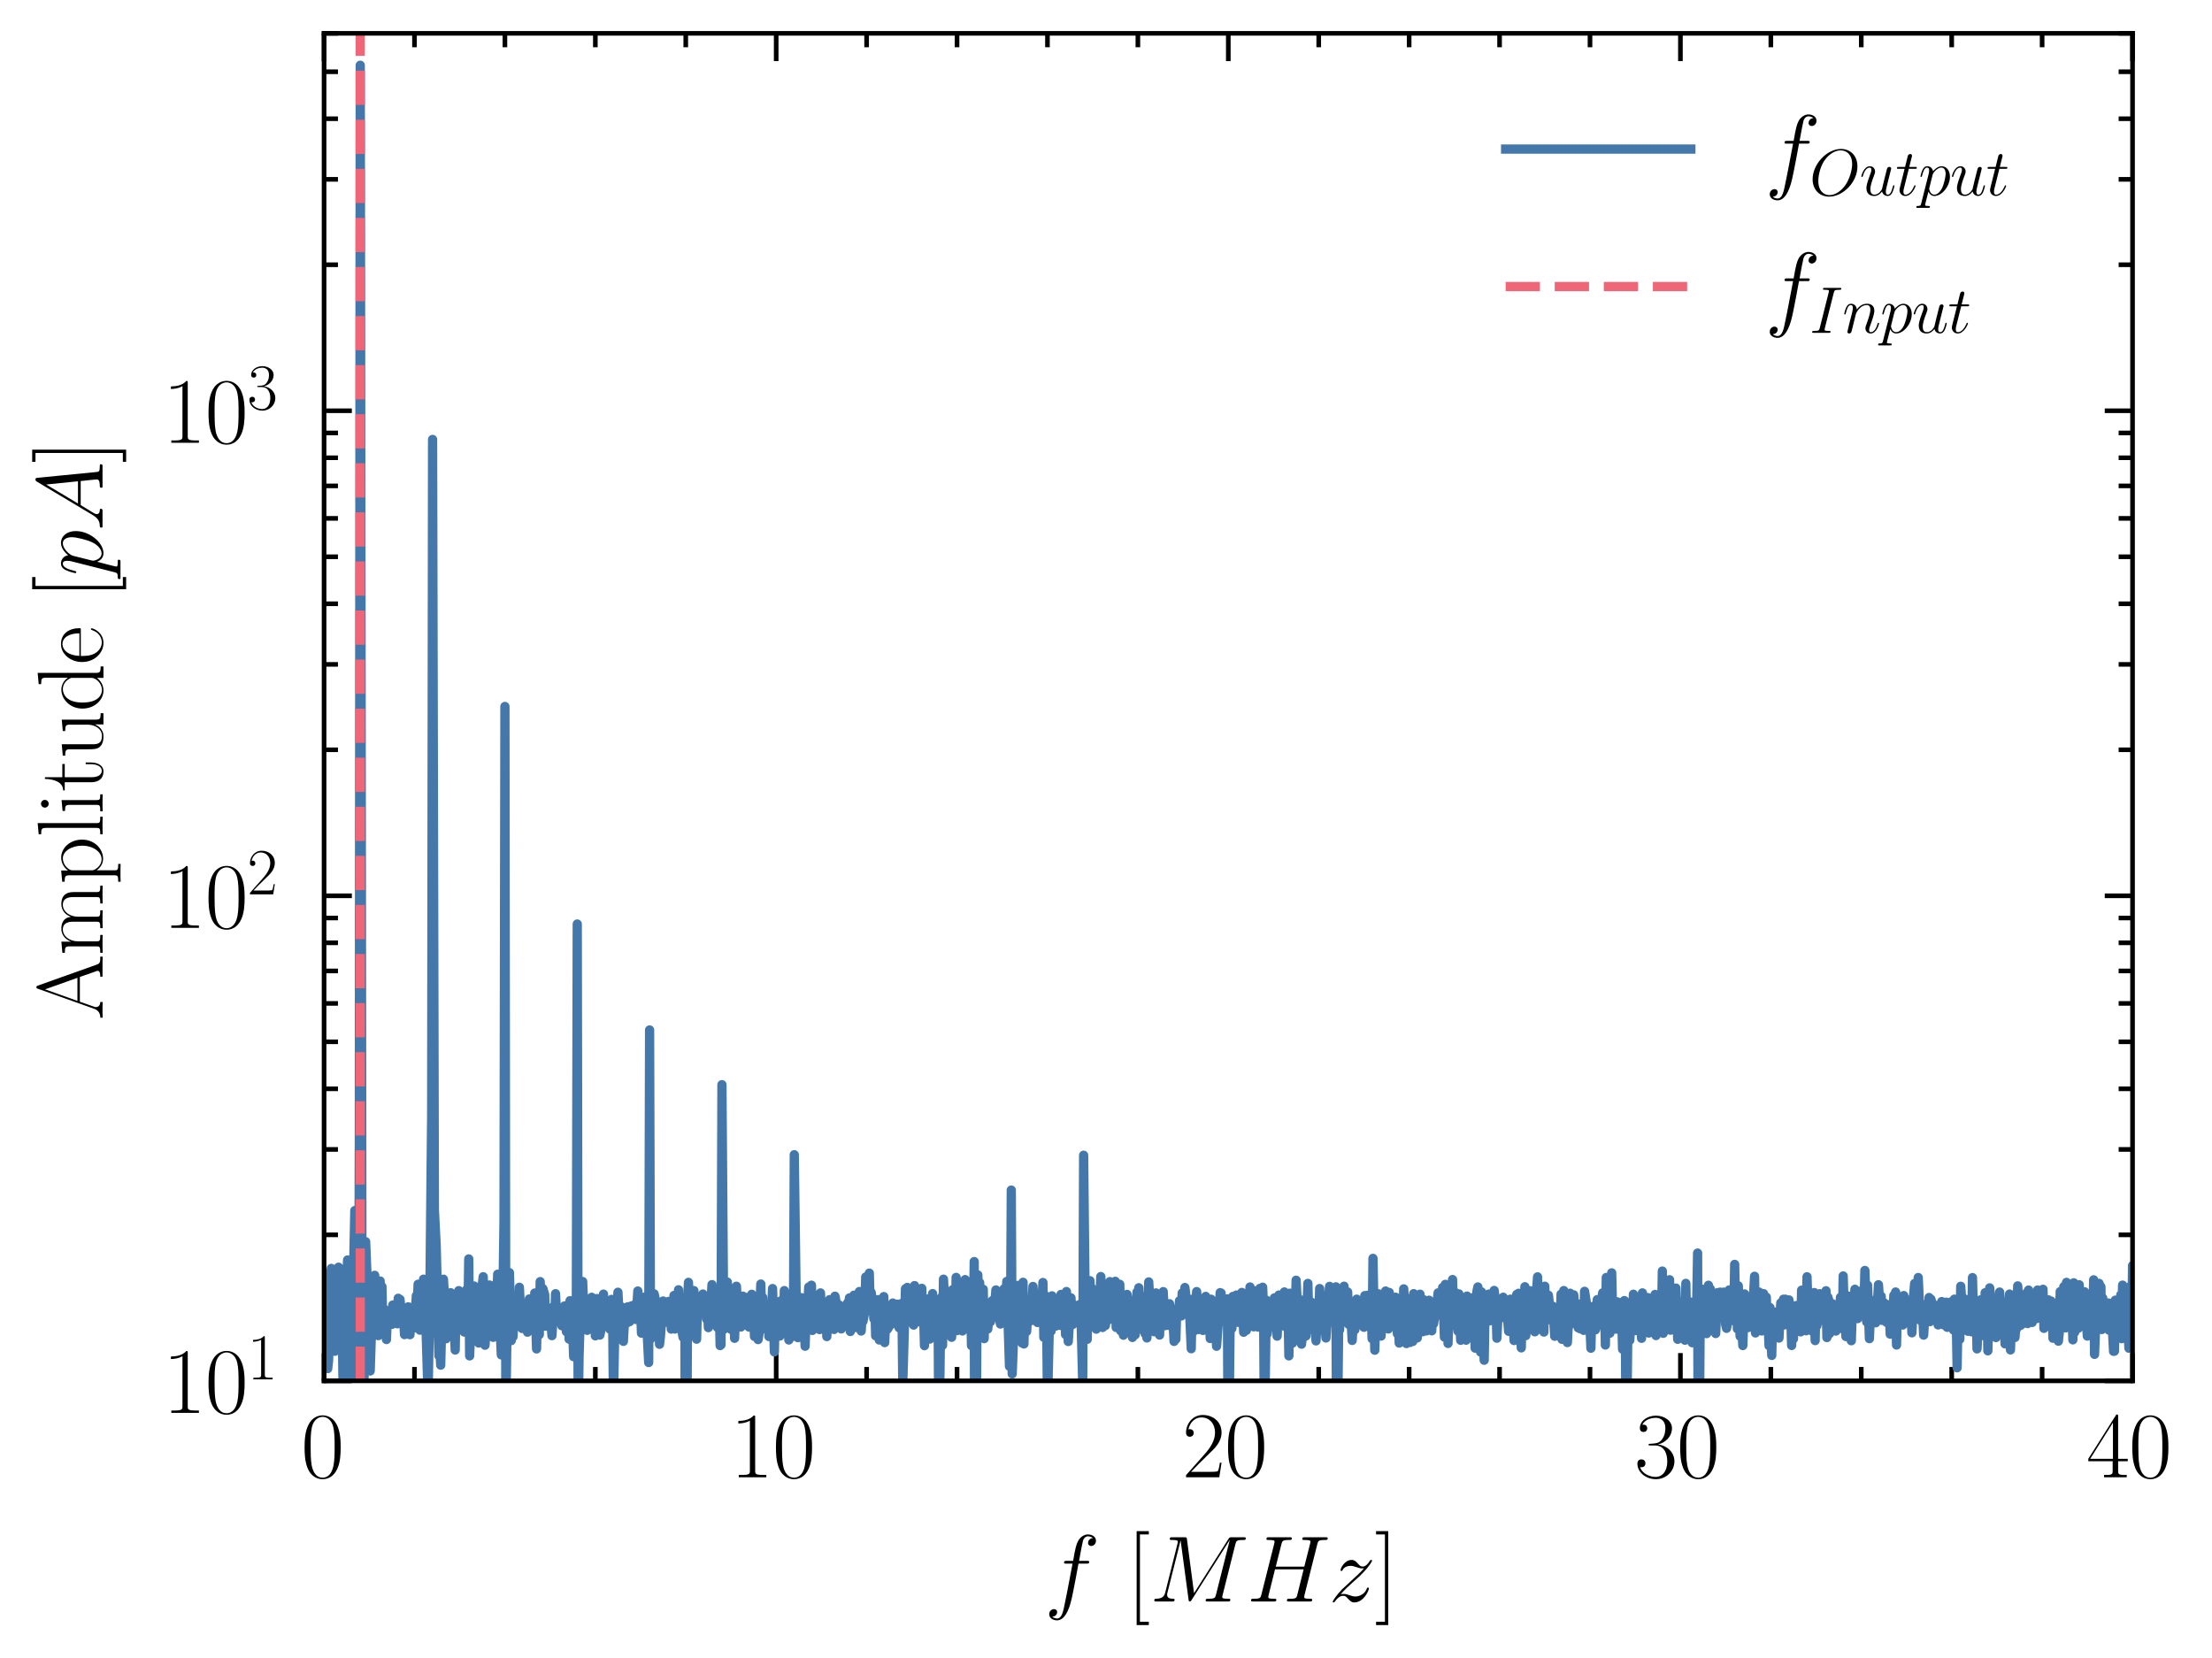 <?xml version="1.0" encoding="utf-8" standalone="no"?>
<!DOCTYPE svg PUBLIC "-//W3C//DTD SVG 1.1//EN"
  "http://www.w3.org/Graphics/SVG/1.1/DTD/svg11.dtd">
<svg xmlns:xlink="http://www.w3.org/1999/xlink" width="238.878pt" height="179.048pt" viewBox="0 0 238.878 179.048" xmlns="http://www.w3.org/2000/svg" version="1.1">
 <defs>
  <style type="text/css">*{stroke-linejoin: round; stroke-linecap: butt}</style>
 </defs>
 <g id="figure_1">
  <g id="patch_1">
   <path d="M 0 179.048 
L 238.878 179.048 
L 238.878 0 
L 0 0 
L 0 179.048 
z
" style="fill: none"/>
  </g>
  <g id="axes_1">
   <g id="patch_2">
    <path d="M 34.997 149.13 
L 230.297 149.13 
L 230.297 3.6 
L 34.997 3.6 
L 34.997 149.13 
z
" style="fill: none"/>
   </g>
   <g id="matplotlib.axis_1">
    <g id="xtick_1">
     <g id="line2d_1">
      <defs>
       <path id="m2d507e4b5c" d="M 0 0 
L 0 -3 
" style="stroke: #000000; stroke-width: 0.5"/>
      </defs>
      <g>
       <use xlink:href="#m2d507e4b5c" x="34.997" y="149.13" style="stroke: #000000; stroke-width: 0.5"/>
      </g>
     </g>
     <g id="line2d_2">
      <defs>
       <path id="ma23e9c1199" d="M 0 0 
L 0 3 
" style="stroke: #000000; stroke-width: 0.5"/>
      </defs>
      <g>
       <use xlink:href="#ma23e9c1199" x="34.997" y="3.6" style="stroke: #000000; stroke-width: 0.5"/>
      </g>
     </g>
     <g id="text_1">
      <!-- $\mathdefault{0}$ -->
      <g transform="translate(32.506 159.548) scale(0.1 -0.1)">
       <defs>
        <path id="CMR17-30" d="M 2688 2025 
C 2688 2416 2682 3080 2413 3591 
C 2176 4039 1798 4198 1466 4198 
C 1158 4198 768 4058 525 3597 
C 269 3118 243 2524 243 2025 
C 243 1661 250 1106 448 619 
C 723 -39 1216 -128 1466 -128 
C 1760 -128 2208 -7 2470 600 
C 2662 1042 2688 1559 2688 2025 
z
M 1466 -26 
C 1056 -26 813 325 723 812 
C 653 1188 653 1738 653 2096 
C 653 2588 653 2997 736 3387 
C 858 3929 1216 4096 1466 4096 
C 1728 4096 2067 3923 2189 3400 
C 2272 3036 2278 2607 2278 2096 
C 2278 1680 2278 1169 2202 792 
C 2067 95 1690 -26 1466 -26 
z
" transform="scale(0.016)"/>
       </defs>
       <use xlink:href="#CMR17-30" transform="scale(0.996)"/>
      </g>
     </g>
    </g>
    <g id="xtick_2">
     <g id="line2d_3">
      <g>
       <use xlink:href="#m2d507e4b5c" x="83.822" y="149.13" style="stroke: #000000; stroke-width: 0.5"/>
      </g>
     </g>
     <g id="line2d_4">
      <g>
       <use xlink:href="#ma23e9c1199" x="83.822" y="3.6" style="stroke: #000000; stroke-width: 0.5"/>
      </g>
     </g>
     <g id="text_2">
      <!-- $\mathdefault{10}$ -->
      <g transform="translate(78.84 159.548) scale(0.1 -0.1)">
       <defs>
        <path id="CMR17-31" d="M 1702 4058 
C 1702 4192 1696 4192 1606 4192 
C 1357 3916 979 3827 621 3827 
C 602 3827 570 3827 563 3808 
C 557 3795 557 3782 557 3648 
C 755 3648 1088 3686 1344 3839 
L 1344 461 
C 1344 236 1331 160 781 160 
L 589 160 
L 589 0 
C 896 0 1216 0 1523 0 
C 1830 0 2150 0 2458 0 
L 2458 160 
L 2266 160 
C 1715 160 1702 230 1702 458 
L 1702 4058 
z
" transform="scale(0.016)"/>
       </defs>
       <use xlink:href="#CMR17-31" transform="scale(0.996)"/>
       <use xlink:href="#CMR17-30" transform="translate(45.69 0) scale(0.996)"/>
      </g>
     </g>
    </g>
    <g id="xtick_3">
     <g id="line2d_5">
      <g>
       <use xlink:href="#m2d507e4b5c" x="132.647" y="149.13" style="stroke: #000000; stroke-width: 0.5"/>
      </g>
     </g>
     <g id="line2d_6">
      <g>
       <use xlink:href="#ma23e9c1199" x="132.647" y="3.6" style="stroke: #000000; stroke-width: 0.5"/>
      </g>
     </g>
     <g id="text_3">
      <!-- $\mathdefault{20}$ -->
      <g transform="translate(127.665 159.548) scale(0.1 -0.1)">
       <defs>
        <path id="CMR17-32" d="M 2669 989 
L 2554 989 
C 2490 536 2438 459 2413 420 
C 2381 369 1920 369 1830 369 
L 602 369 
C 832 619 1280 1072 1824 1597 
C 2214 1967 2669 2402 2669 3035 
C 2669 3790 2067 4224 1395 4224 
C 691 4224 262 3604 262 3030 
C 262 2780 448 2748 525 2748 
C 589 2748 781 2787 781 3010 
C 781 3207 614 3264 525 3264 
C 486 3264 448 3258 422 3245 
C 544 3790 915 4058 1306 4058 
C 1862 4058 2227 3617 2227 3035 
C 2227 2479 1901 2000 1536 1584 
L 262 146 
L 262 0 
L 2515 0 
L 2669 989 
z
" transform="scale(0.016)"/>
       </defs>
       <use xlink:href="#CMR17-32" transform="scale(0.996)"/>
       <use xlink:href="#CMR17-30" transform="translate(45.69 0) scale(0.996)"/>
      </g>
     </g>
    </g>
    <g id="xtick_4">
     <g id="line2d_7">
      <g>
       <use xlink:href="#m2d507e4b5c" x="181.472" y="149.13" style="stroke: #000000; stroke-width: 0.5"/>
      </g>
     </g>
     <g id="line2d_8">
      <g>
       <use xlink:href="#ma23e9c1199" x="181.472" y="3.6" style="stroke: #000000; stroke-width: 0.5"/>
      </g>
     </g>
     <g id="text_4">
      <!-- $\mathdefault{30}$ -->
      <g transform="translate(176.49 159.548) scale(0.1 -0.1)">
       <defs>
        <path id="CMR17-33" d="M 1414 2157 
C 1984 2157 2234 1662 2234 1090 
C 2234 320 1824 25 1453 25 
C 1114 25 563 194 390 693 
C 422 680 454 680 486 680 
C 640 680 755 782 755 948 
C 755 1133 614 1216 486 1216 
C 378 1216 211 1165 211 926 
C 211 335 787 -128 1466 -128 
C 2176 -128 2720 430 2720 1085 
C 2720 1707 2208 2157 1600 2227 
C 2086 2328 2554 2756 2554 3329 
C 2554 3820 2048 4179 1472 4179 
C 890 4179 378 3829 378 3329 
C 378 3110 544 3072 627 3072 
C 762 3072 877 3155 877 3321 
C 877 3486 762 3569 627 3569 
C 602 3569 570 3569 544 3557 
C 730 3959 1235 4032 1459 4032 
C 1683 4032 2106 3925 2106 3320 
C 2106 3143 2080 2828 1862 2550 
C 1670 2304 1453 2304 1242 2284 
C 1210 2284 1062 2269 1037 2269 
C 992 2263 966 2257 966 2208 
C 966 2163 973 2157 1101 2157 
L 1414 2157 
z
" transform="scale(0.016)"/>
       </defs>
       <use xlink:href="#CMR17-33" transform="scale(0.996)"/>
       <use xlink:href="#CMR17-30" transform="translate(45.69 0) scale(0.996)"/>
      </g>
     </g>
    </g>
    <g id="xtick_5">
     <g id="line2d_9">
      <g>
       <use xlink:href="#m2d507e4b5c" x="230.297" y="149.13" style="stroke: #000000; stroke-width: 0.5"/>
      </g>
     </g>
     <g id="line2d_10">
      <g>
       <use xlink:href="#ma23e9c1199" x="230.297" y="3.6" style="stroke: #000000; stroke-width: 0.5"/>
      </g>
     </g>
     <g id="text_5">
      <!-- $\mathdefault{40}$ -->
      <g transform="translate(225.315 159.548) scale(0.1 -0.1)">
       <defs>
        <path id="CMR17-34" d="M 2150 4122 
C 2150 4256 2144 4256 2029 4256 
L 128 1254 
L 128 1088 
L 1779 1088 
L 1779 457 
C 1779 224 1766 160 1318 160 
L 1197 160 
L 1197 0 
C 1402 0 1747 0 1965 0 
C 2182 0 2528 0 2733 0 
L 2733 160 
L 2611 160 
C 2163 160 2150 224 2150 457 
L 2150 1088 
L 2803 1088 
L 2803 1254 
L 2150 1254 
L 2150 4122 
z
M 1798 3703 
L 1798 1254 
L 256 1254 
L 1798 3703 
z
" transform="scale(0.016)"/>
       </defs>
       <use xlink:href="#CMR17-34" transform="scale(0.996)"/>
       <use xlink:href="#CMR17-30" transform="translate(45.69 0) scale(0.996)"/>
      </g>
     </g>
    </g>
    <g id="xtick_6">
     <g id="line2d_11">
      <defs>
       <path id="m2be4a63483" d="M 0 0 
L 0 -1.5 
" style="stroke: #000000; stroke-width: 0.5"/>
      </defs>
      <g>
       <use xlink:href="#m2be4a63483" x="44.762" y="149.13" style="stroke: #000000; stroke-width: 0.5"/>
      </g>
     </g>
     <g id="line2d_12">
      <defs>
       <path id="m0ae6829aad" d="M 0 0 
L 0 1.5 
" style="stroke: #000000; stroke-width: 0.5"/>
      </defs>
      <g>
       <use xlink:href="#m0ae6829aad" x="44.762" y="3.6" style="stroke: #000000; stroke-width: 0.5"/>
      </g>
     </g>
    </g>
    <g id="xtick_7">
     <g id="line2d_13">
      <g>
       <use xlink:href="#m2be4a63483" x="54.527" y="149.13" style="stroke: #000000; stroke-width: 0.5"/>
      </g>
     </g>
     <g id="line2d_14">
      <g>
       <use xlink:href="#m0ae6829aad" x="54.527" y="3.6" style="stroke: #000000; stroke-width: 0.5"/>
      </g>
     </g>
    </g>
    <g id="xtick_8">
     <g id="line2d_15">
      <g>
       <use xlink:href="#m2be4a63483" x="64.292" y="149.13" style="stroke: #000000; stroke-width: 0.5"/>
      </g>
     </g>
     <g id="line2d_16">
      <g>
       <use xlink:href="#m0ae6829aad" x="64.292" y="3.6" style="stroke: #000000; stroke-width: 0.5"/>
      </g>
     </g>
    </g>
    <g id="xtick_9">
     <g id="line2d_17">
      <g>
       <use xlink:href="#m2be4a63483" x="74.057" y="149.13" style="stroke: #000000; stroke-width: 0.5"/>
      </g>
     </g>
     <g id="line2d_18">
      <g>
       <use xlink:href="#m0ae6829aad" x="74.057" y="3.6" style="stroke: #000000; stroke-width: 0.5"/>
      </g>
     </g>
    </g>
    <g id="xtick_10">
     <g id="line2d_19">
      <g>
       <use xlink:href="#m2be4a63483" x="93.587" y="149.13" style="stroke: #000000; stroke-width: 0.5"/>
      </g>
     </g>
     <g id="line2d_20">
      <g>
       <use xlink:href="#m0ae6829aad" x="93.587" y="3.6" style="stroke: #000000; stroke-width: 0.5"/>
      </g>
     </g>
    </g>
    <g id="xtick_11">
     <g id="line2d_21">
      <g>
       <use xlink:href="#m2be4a63483" x="103.352" y="149.13" style="stroke: #000000; stroke-width: 0.5"/>
      </g>
     </g>
     <g id="line2d_22">
      <g>
       <use xlink:href="#m0ae6829aad" x="103.352" y="3.6" style="stroke: #000000; stroke-width: 0.5"/>
      </g>
     </g>
    </g>
    <g id="xtick_12">
     <g id="line2d_23">
      <g>
       <use xlink:href="#m2be4a63483" x="113.117" y="149.13" style="stroke: #000000; stroke-width: 0.5"/>
      </g>
     </g>
     <g id="line2d_24">
      <g>
       <use xlink:href="#m0ae6829aad" x="113.117" y="3.6" style="stroke: #000000; stroke-width: 0.5"/>
      </g>
     </g>
    </g>
    <g id="xtick_13">
     <g id="line2d_25">
      <g>
       <use xlink:href="#m2be4a63483" x="122.882" y="149.13" style="stroke: #000000; stroke-width: 0.5"/>
      </g>
     </g>
     <g id="line2d_26">
      <g>
       <use xlink:href="#m0ae6829aad" x="122.882" y="3.6" style="stroke: #000000; stroke-width: 0.5"/>
      </g>
     </g>
    </g>
    <g id="xtick_14">
     <g id="line2d_27">
      <g>
       <use xlink:href="#m2be4a63483" x="142.412" y="149.13" style="stroke: #000000; stroke-width: 0.5"/>
      </g>
     </g>
     <g id="line2d_28">
      <g>
       <use xlink:href="#m0ae6829aad" x="142.412" y="3.6" style="stroke: #000000; stroke-width: 0.5"/>
      </g>
     </g>
    </g>
    <g id="xtick_15">
     <g id="line2d_29">
      <g>
       <use xlink:href="#m2be4a63483" x="152.177" y="149.13" style="stroke: #000000; stroke-width: 0.5"/>
      </g>
     </g>
     <g id="line2d_30">
      <g>
       <use xlink:href="#m0ae6829aad" x="152.177" y="3.6" style="stroke: #000000; stroke-width: 0.5"/>
      </g>
     </g>
    </g>
    <g id="xtick_16">
     <g id="line2d_31">
      <g>
       <use xlink:href="#m2be4a63483" x="161.942" y="149.13" style="stroke: #000000; stroke-width: 0.5"/>
      </g>
     </g>
     <g id="line2d_32">
      <g>
       <use xlink:href="#m0ae6829aad" x="161.942" y="3.6" style="stroke: #000000; stroke-width: 0.5"/>
      </g>
     </g>
    </g>
    <g id="xtick_17">
     <g id="line2d_33">
      <g>
       <use xlink:href="#m2be4a63483" x="171.707" y="149.13" style="stroke: #000000; stroke-width: 0.5"/>
      </g>
     </g>
     <g id="line2d_34">
      <g>
       <use xlink:href="#m0ae6829aad" x="171.707" y="3.6" style="stroke: #000000; stroke-width: 0.5"/>
      </g>
     </g>
    </g>
    <g id="xtick_18">
     <g id="line2d_35">
      <g>
       <use xlink:href="#m2be4a63483" x="191.237" y="149.13" style="stroke: #000000; stroke-width: 0.5"/>
      </g>
     </g>
     <g id="line2d_36">
      <g>
       <use xlink:href="#m0ae6829aad" x="191.237" y="3.6" style="stroke: #000000; stroke-width: 0.5"/>
      </g>
     </g>
    </g>
    <g id="xtick_19">
     <g id="line2d_37">
      <g>
       <use xlink:href="#m2be4a63483" x="201.002" y="149.13" style="stroke: #000000; stroke-width: 0.5"/>
      </g>
     </g>
     <g id="line2d_38">
      <g>
       <use xlink:href="#m0ae6829aad" x="201.002" y="3.6" style="stroke: #000000; stroke-width: 0.5"/>
      </g>
     </g>
    </g>
    <g id="xtick_20">
     <g id="line2d_39">
      <g>
       <use xlink:href="#m2be4a63483" x="210.767" y="149.13" style="stroke: #000000; stroke-width: 0.5"/>
      </g>
     </g>
     <g id="line2d_40">
      <g>
       <use xlink:href="#m0ae6829aad" x="210.767" y="3.6" style="stroke: #000000; stroke-width: 0.5"/>
      </g>
     </g>
    </g>
    <g id="xtick_21">
     <g id="line2d_41">
      <g>
       <use xlink:href="#m2be4a63483" x="220.532" y="149.13" style="stroke: #000000; stroke-width: 0.5"/>
      </g>
     </g>
     <g id="line2d_42">
      <g>
       <use xlink:href="#m0ae6829aad" x="220.532" y="3.6" style="stroke: #000000; stroke-width: 0.5"/>
      </g>
     </g>
    </g>
    <g id="text_6">
     <!-- $f$ [$MHz$] -->
     <g transform="translate(112.787 172.958) scale(0.1 -0.1)">
      <defs>
       <path id="CMMI12-66" d="M 2854 2566 
C 2982 2566 3034 2566 3034 2688 
C 3034 2752 2982 2752 2867 2752 
L 2349 2752 
C 2470 3429 2560 3897 2611 4107 
C 2650 4265 2784 4416 2950 4416 
C 3085 4416 3219 4358 3283 4298 
C 3034 4272 2957 4082 2957 3969 
C 2957 3837 3053 3759 3174 3759 
C 3302 3759 3494 3870 3494 4119 
C 3494 4393 3226 4544 2944 4544 
C 2669 4544 2400 4334 2272 4078 
C 2157 3848 2093 3611 1946 2752 
L 1517 2752 
C 1395 2752 1331 2752 1331 2637 
C 1331 2566 1370 2566 1498 2566 
L 1907 2566 
C 1792 1976 1530 542 1382 -137 
C 1274 -689 1178 -1152 858 -1152 
C 838 -1152 653 -1152 538 -1031 
C 864 -1005 864 -726 864 -720 
C 864 -593 768 -517 646 -517 
C 518 -517 326 -625 326 -867 
C 326 -1140 608 -1280 858 -1280 
C 1510 -1280 1779 -118 1850 199 
C 1965 688 2278 2376 2310 2566 
L 2854 2566 
z
" transform="scale(0.016)"/>
       <path id="CMR17-5b" d="M 1504 -1600 
L 1504 -1377 
L 902 -1377 
L 902 4544 
L 1504 4544 
L 1504 4767 
L 678 4767 
L 678 -1600 
L 1504 -1600 
z
" transform="scale(0.016)"/>
       <path id="CMMI12-4d" d="M 5811 3886 
C 5869 4103 5882 4167 6336 4167 
C 6458 4167 6515 4167 6515 4288 
C 6515 4352 6470 4352 6349 4352 
L 5581 4352 
C 5421 4352 5414 4346 5344 4243 
L 3008 562 
L 2528 4211 
C 2509 4352 2502 4352 2336 4352 
L 1542 4352 
C 1421 4352 1363 4352 1363 4231 
C 1363 4167 1421 4167 1517 4167 
C 1907 4167 1907 4116 1907 4046 
C 1907 4034 1907 3995 1882 3899 
L 1062 634 
C 986 327 838 186 410 186 
C 390 186 314 186 314 73 
C 314 0 371 0 397 0 
C 525 0 851 0 979 0 
L 1286 0 
C 1376 0 1485 0 1574 0 
C 1619 0 1690 0 1690 122 
C 1690 180 1626 186 1600 186 
C 1389 186 1184 224 1184 454 
C 1184 518 1184 524 1210 613 
L 2093 4129 
L 2099 4129 
L 2630 172 
C 2650 19 2656 0 2714 0 
C 2784 0 2816 51 2848 109 
L 5421 4161 
L 5427 4161 
L 4499 473 
C 4442 250 4429 186 3981 186 
C 3859 186 3795 186 3795 70 
C 3795 0 3853 0 3891 0 
C 4000 0 4128 0 4237 0 
L 4992 0 
C 5101 0 5235 0 5344 0 
C 5395 0 5466 0 5466 122 
C 5466 186 5408 186 5312 186 
C 4922 186 4922 234 4922 294 
C 4922 301 4922 345 4934 396 
L 5811 3886 
z
" transform="scale(0.016)"/>
       <path id="CMMI12-48" d="M 4787 3887 
C 4845 4103 4858 4167 5312 4167 
C 5427 4167 5491 4167 5491 4282 
C 5491 4352 5434 4352 5395 4352 
C 5280 4352 5146 4352 5024 4352 
L 4269 4352 
C 4147 4352 4013 4352 3891 4352 
C 3846 4352 3770 4352 3770 4231 
C 3770 4167 3814 4167 3936 4167 
C 4320 4167 4320 4116 4320 4046 
C 4320 4034 4320 3995 4294 3900 
L 3904 2361 
L 1971 2361 
L 2355 3887 
C 2413 4103 2426 4167 2880 4167 
C 2995 4167 3059 4167 3059 4282 
C 3059 4352 3002 4352 2963 4352 
C 2848 4352 2714 4352 2592 4352 
L 1837 4352 
C 1715 4352 1581 4352 1459 4352 
C 1414 4352 1338 4352 1338 4231 
C 1338 4167 1382 4167 1504 4167 
C 1888 4167 1888 4116 1888 4046 
C 1888 4034 1888 3995 1862 3899 
L 998 472 
C 941 249 928 185 486 185 
C 339 185 294 185 294 64 
C 294 0 365 0 384 0 
C 499 0 634 0 755 0 
L 1510 0 
C 1632 0 1766 0 1888 0 
C 1939 0 2010 0 2010 121 
C 2010 185 1952 185 1856 185 
C 1466 185 1466 236 1466 300 
C 1466 307 1466 351 1478 402 
L 1920 2176 
L 3859 2176 
C 3750 1753 3424 416 3411 376 
C 3341 185 3238 185 2861 185 
C 2784 185 2726 185 2726 64 
C 2726 0 2797 0 2816 0 
C 2931 0 3066 0 3187 0 
L 3942 0 
C 4064 0 4198 0 4320 0 
C 4371 0 4442 0 4442 121 
C 4442 185 4384 185 4288 185 
C 3898 185 3898 236 3898 300 
C 3898 307 3898 351 3910 402 
L 4787 3887 
z
" transform="scale(0.016)"/>
       <path id="CMMI12-7a" d="M 813 486 
C 1088 803 1312 1004 1632 1296 
C 2016 1632 2182 1793 2272 1891 
C 2720 2338 2944 2713 2944 2764 
C 2944 2816 2893 2816 2880 2816 
C 2835 2816 2822 2793 2790 2750 
C 2630 2494 2477 2367 2310 2367 
C 2176 2367 2106 2421 1984 2565 
C 1850 2715 1741 2816 1555 2816 
C 1088 2816 806 2257 806 2128 
C 806 2108 813 2068 870 2068 
C 922 2068 928 2091 947 2133 
C 1056 2372 1363 2414 1485 2414 
C 1619 2414 1747 2376 1882 2327 
C 2125 2240 2227 2240 2291 2240 
C 2336 2240 2362 2240 2394 2246 
C 2182 1994 1837 1683 1549 1418 
L 902 816 
C 512 415 275 33 275 -12 
C 275 -51 307 -64 346 -64 
C 384 -64 390 -57 435 14 
C 538 163 742 384 979 384 
C 1114 384 1178 342 1306 193 
C 1427 61 1536 -64 1741 -64 
C 2368 -64 2726 732 2726 876 
C 2726 903 2720 942 2656 942 
C 2605 942 2598 917 2579 855 
C 2438 488 2061 338 1811 338 
C 1677 338 1549 376 1414 425 
C 1158 512 1088 512 1005 512 
C 941 512 870 512 813 486 
z
" transform="scale(0.016)"/>
       <path id="CMR17-5d" d="M 915 4767 
L 90 4767 
L 90 4544 
L 691 4544 
L 691 -1377 
L 90 -1377 
L 90 -1600 
L 915 -1600 
L 915 4767 
z
" transform="scale(0.016)"/>
      </defs>
      <use xlink:href="#CMMI12-66" transform="scale(0.996)"/>
      <use xlink:href="#CMR17-5b" transform="translate(88.796 0) scale(0.996)"/>
      <use xlink:href="#CMMI12-4d" transform="translate(113.667 0) scale(0.996)"/>
      <use xlink:href="#CMMI12-48" transform="translate(218.447 0) scale(0.996)"/>
      <use xlink:href="#CMMI12-7a" transform="translate(306.969 0) scale(0.996)"/>
      <use xlink:href="#CMR17-5d" transform="translate(356.724 0) scale(0.996)"/>
     </g>
    </g>
   </g>
   <g id="matplotlib.axis_2">
    <g id="ytick_1">
     <g id="line2d_43">
      <defs>
       <path id="m0749e87127" d="M 0 0 
L 3 0 
" style="stroke: #000000; stroke-width: 0.5"/>
      </defs>
      <g>
       <use xlink:href="#m0749e87127" x="34.997" y="149.13" style="stroke: #000000; stroke-width: 0.5"/>
      </g>
     </g>
     <g id="line2d_44">
      <defs>
       <path id="m802b6de9bd" d="M 0 0 
L -3 0 
" style="stroke: #000000; stroke-width: 0.5"/>
      </defs>
      <g>
       <use xlink:href="#m802b6de9bd" x="230.297" y="149.13" style="stroke: #000000; stroke-width: 0.5"/>
      </g>
     </g>
     <g id="text_7">
      <!-- $\mathdefault{10^{1}}$ -->
      <g transform="translate(17.563 152.589) scale(0.1 -0.1)">
       <use xlink:href="#CMR17-31" transform="scale(0.996)"/>
       <use xlink:href="#CMR17-30" transform="translate(45.69 0) scale(0.996)"/>
       <use xlink:href="#CMR17-31" transform="translate(91.381 36.154) scale(0.697)"/>
      </g>
     </g>
    </g>
    <g id="ytick_2">
     <g id="line2d_45">
      <g>
       <use xlink:href="#m0749e87127" x="34.997" y="96.746" style="stroke: #000000; stroke-width: 0.5"/>
      </g>
     </g>
     <g id="line2d_46">
      <g>
       <use xlink:href="#m802b6de9bd" x="230.297" y="96.746" style="stroke: #000000; stroke-width: 0.5"/>
      </g>
     </g>
     <g id="text_8">
      <!-- $\mathdefault{10^{2}}$ -->
      <g transform="translate(17.563 100.205) scale(0.1 -0.1)">
       <use xlink:href="#CMR17-31" transform="scale(0.996)"/>
       <use xlink:href="#CMR17-30" transform="translate(45.69 0) scale(0.996)"/>
       <use xlink:href="#CMR17-32" transform="translate(91.381 36.154) scale(0.697)"/>
      </g>
     </g>
    </g>
    <g id="ytick_3">
     <g id="line2d_47">
      <g>
       <use xlink:href="#m0749e87127" x="34.997" y="44.362" style="stroke: #000000; stroke-width: 0.5"/>
      </g>
     </g>
     <g id="line2d_48">
      <g>
       <use xlink:href="#m802b6de9bd" x="230.297" y="44.362" style="stroke: #000000; stroke-width: 0.5"/>
      </g>
     </g>
     <g id="text_9">
      <!-- $\mathdefault{10^{3}}$ -->
      <g transform="translate(17.563 47.822) scale(0.1 -0.1)">
       <use xlink:href="#CMR17-31" transform="scale(0.996)"/>
       <use xlink:href="#CMR17-30" transform="translate(45.69 0) scale(0.996)"/>
       <use xlink:href="#CMR17-33" transform="translate(91.381 36.154) scale(0.697)"/>
      </g>
     </g>
    </g>
    <g id="ytick_4">
     <g id="line2d_49">
      <defs>
       <path id="m394695120c" d="M 0 0 
L 1.5 0 
" style="stroke: #000000; stroke-width: 0.5"/>
      </defs>
      <g>
       <use xlink:href="#m394695120c" x="34.997" y="133.361" style="stroke: #000000; stroke-width: 0.5"/>
      </g>
     </g>
     <g id="line2d_50">
      <defs>
       <path id="mfb32df8967" d="M 0 0 
L -1.5 0 
" style="stroke: #000000; stroke-width: 0.5"/>
      </defs>
      <g>
       <use xlink:href="#mfb32df8967" x="230.297" y="133.361" style="stroke: #000000; stroke-width: 0.5"/>
      </g>
     </g>
    </g>
    <g id="ytick_5">
     <g id="line2d_51">
      <g>
       <use xlink:href="#m394695120c" x="34.997" y="124.137" style="stroke: #000000; stroke-width: 0.5"/>
      </g>
     </g>
     <g id="line2d_52">
      <g>
       <use xlink:href="#mfb32df8967" x="230.297" y="124.137" style="stroke: #000000; stroke-width: 0.5"/>
      </g>
     </g>
    </g>
    <g id="ytick_6">
     <g id="line2d_53">
      <g>
       <use xlink:href="#m394695120c" x="34.997" y="117.592" style="stroke: #000000; stroke-width: 0.5"/>
      </g>
     </g>
     <g id="line2d_54">
      <g>
       <use xlink:href="#mfb32df8967" x="230.297" y="117.592" style="stroke: #000000; stroke-width: 0.5"/>
      </g>
     </g>
    </g>
    <g id="ytick_7">
     <g id="line2d_55">
      <g>
       <use xlink:href="#m394695120c" x="34.997" y="112.515" style="stroke: #000000; stroke-width: 0.5"/>
      </g>
     </g>
     <g id="line2d_56">
      <g>
       <use xlink:href="#mfb32df8967" x="230.297" y="112.515" style="stroke: #000000; stroke-width: 0.5"/>
      </g>
     </g>
    </g>
    <g id="ytick_8">
     <g id="line2d_57">
      <g>
       <use xlink:href="#m394695120c" x="34.997" y="108.368" style="stroke: #000000; stroke-width: 0.5"/>
      </g>
     </g>
     <g id="line2d_58">
      <g>
       <use xlink:href="#mfb32df8967" x="230.297" y="108.368" style="stroke: #000000; stroke-width: 0.5"/>
      </g>
     </g>
    </g>
    <g id="ytick_9">
     <g id="line2d_59">
      <g>
       <use xlink:href="#m394695120c" x="34.997" y="104.861" style="stroke: #000000; stroke-width: 0.5"/>
      </g>
     </g>
     <g id="line2d_60">
      <g>
       <use xlink:href="#mfb32df8967" x="230.297" y="104.861" style="stroke: #000000; stroke-width: 0.5"/>
      </g>
     </g>
    </g>
    <g id="ytick_10">
     <g id="line2d_61">
      <g>
       <use xlink:href="#m394695120c" x="34.997" y="101.823" style="stroke: #000000; stroke-width: 0.5"/>
      </g>
     </g>
     <g id="line2d_62">
      <g>
       <use xlink:href="#mfb32df8967" x="230.297" y="101.823" style="stroke: #000000; stroke-width: 0.5"/>
      </g>
     </g>
    </g>
    <g id="ytick_11">
     <g id="line2d_63">
      <g>
       <use xlink:href="#m394695120c" x="34.997" y="99.143" style="stroke: #000000; stroke-width: 0.5"/>
      </g>
     </g>
     <g id="line2d_64">
      <g>
       <use xlink:href="#mfb32df8967" x="230.297" y="99.143" style="stroke: #000000; stroke-width: 0.5"/>
      </g>
     </g>
    </g>
    <g id="ytick_12">
     <g id="line2d_65">
      <g>
       <use xlink:href="#m394695120c" x="34.997" y="80.977" style="stroke: #000000; stroke-width: 0.5"/>
      </g>
     </g>
     <g id="line2d_66">
      <g>
       <use xlink:href="#mfb32df8967" x="230.297" y="80.977" style="stroke: #000000; stroke-width: 0.5"/>
      </g>
     </g>
    </g>
    <g id="ytick_13">
     <g id="line2d_67">
      <g>
       <use xlink:href="#m394695120c" x="34.997" y="71.753" style="stroke: #000000; stroke-width: 0.5"/>
      </g>
     </g>
     <g id="line2d_68">
      <g>
       <use xlink:href="#mfb32df8967" x="230.297" y="71.753" style="stroke: #000000; stroke-width: 0.5"/>
      </g>
     </g>
    </g>
    <g id="ytick_14">
     <g id="line2d_69">
      <g>
       <use xlink:href="#m394695120c" x="34.997" y="65.208" style="stroke: #000000; stroke-width: 0.5"/>
      </g>
     </g>
     <g id="line2d_70">
      <g>
       <use xlink:href="#mfb32df8967" x="230.297" y="65.208" style="stroke: #000000; stroke-width: 0.5"/>
      </g>
     </g>
    </g>
    <g id="ytick_15">
     <g id="line2d_71">
      <g>
       <use xlink:href="#m394695120c" x="34.997" y="60.132" style="stroke: #000000; stroke-width: 0.5"/>
      </g>
     </g>
     <g id="line2d_72">
      <g>
       <use xlink:href="#mfb32df8967" x="230.297" y="60.132" style="stroke: #000000; stroke-width: 0.5"/>
      </g>
     </g>
    </g>
    <g id="ytick_16">
     <g id="line2d_73">
      <g>
       <use xlink:href="#m394695120c" x="34.997" y="55.984" style="stroke: #000000; stroke-width: 0.5"/>
      </g>
     </g>
     <g id="line2d_74">
      <g>
       <use xlink:href="#mfb32df8967" x="230.297" y="55.984" style="stroke: #000000; stroke-width: 0.5"/>
      </g>
     </g>
    </g>
    <g id="ytick_17">
     <g id="line2d_75">
      <g>
       <use xlink:href="#m394695120c" x="34.997" y="52.477" style="stroke: #000000; stroke-width: 0.5"/>
      </g>
     </g>
     <g id="line2d_76">
      <g>
       <use xlink:href="#mfb32df8967" x="230.297" y="52.477" style="stroke: #000000; stroke-width: 0.5"/>
      </g>
     </g>
    </g>
    <g id="ytick_18">
     <g id="line2d_77">
      <g>
       <use xlink:href="#m394695120c" x="34.997" y="49.439" style="stroke: #000000; stroke-width: 0.5"/>
      </g>
     </g>
     <g id="line2d_78">
      <g>
       <use xlink:href="#mfb32df8967" x="230.297" y="49.439" style="stroke: #000000; stroke-width: 0.5"/>
      </g>
     </g>
    </g>
    <g id="ytick_19">
     <g id="line2d_79">
      <g>
       <use xlink:href="#m394695120c" x="34.997" y="46.759" style="stroke: #000000; stroke-width: 0.5"/>
      </g>
     </g>
     <g id="line2d_80">
      <g>
       <use xlink:href="#mfb32df8967" x="230.297" y="46.759" style="stroke: #000000; stroke-width: 0.5"/>
      </g>
     </g>
    </g>
    <g id="ytick_20">
     <g id="line2d_81">
      <g>
       <use xlink:href="#m394695120c" x="34.997" y="28.593" style="stroke: #000000; stroke-width: 0.5"/>
      </g>
     </g>
     <g id="line2d_82">
      <g>
       <use xlink:href="#mfb32df8967" x="230.297" y="28.593" style="stroke: #000000; stroke-width: 0.5"/>
      </g>
     </g>
    </g>
    <g id="ytick_21">
     <g id="line2d_83">
      <g>
       <use xlink:href="#m394695120c" x="34.997" y="19.369" style="stroke: #000000; stroke-width: 0.5"/>
      </g>
     </g>
     <g id="line2d_84">
      <g>
       <use xlink:href="#mfb32df8967" x="230.297" y="19.369" style="stroke: #000000; stroke-width: 0.5"/>
      </g>
     </g>
    </g>
    <g id="ytick_22">
     <g id="line2d_85">
      <g>
       <use xlink:href="#m394695120c" x="34.997" y="12.824" style="stroke: #000000; stroke-width: 0.5"/>
      </g>
     </g>
     <g id="line2d_86">
      <g>
       <use xlink:href="#mfb32df8967" x="230.297" y="12.824" style="stroke: #000000; stroke-width: 0.5"/>
      </g>
     </g>
    </g>
    <g id="ytick_23">
     <g id="line2d_87">
      <g>
       <use xlink:href="#m394695120c" x="34.997" y="7.748" style="stroke: #000000; stroke-width: 0.5"/>
      </g>
     </g>
     <g id="line2d_88">
      <g>
       <use xlink:href="#mfb32df8967" x="230.297" y="7.748" style="stroke: #000000; stroke-width: 0.5"/>
      </g>
     </g>
    </g>
    <g id="ytick_24">
     <g id="line2d_89">
      <g>
       <use xlink:href="#m394695120c" x="34.997" y="3.6" style="stroke: #000000; stroke-width: 0.5"/>
      </g>
     </g>
     <g id="line2d_90">
      <g>
       <use xlink:href="#mfb32df8967" x="230.297" y="3.6" style="stroke: #000000; stroke-width: 0.5"/>
      </g>
     </g>
    </g>
    <g id="text_10">
     <!-- Amplitude [$pA$] -->
     <g transform="translate(11.072 110.143) rotate(-90) scale(0.1 -0.1)">
      <defs>
       <path id="CMR17-41" d="M 2323 4378 
C 2291 4461 2278 4480 2214 4480 
C 2150 4480 2138 4461 2106 4378 
L 749 566 
C 627 223 371 153 147 153 
L 147 -13 
C 262 0 518 0 640 0 
C 800 0 1056 0 1210 -13 
L 1210 153 
C 909 153 864 361 864 439 
C 864 497 877 530 890 569 
L 1229 1536 
L 2906 1536 
L 3290 442 
C 3322 365 3322 352 3322 327 
C 3322 153 3046 153 2925 153 
L 2925 0 
C 3110 0 3443 0 3642 0 
C 3808 0 4128 0 4282 -13 
L 4282 153 
C 3942 153 3827 153 3744 387 
L 2323 4378 
z
M 2067 3893 
L 2848 1702 
L 1286 1702 
L 2067 3893 
z
" transform="scale(0.016)"/>
       <path id="CMR17-6d" d="M 4326 1933 
C 4326 2252 4269 2790 3507 2790 
C 3072 2790 2771 2496 2656 2151 
L 2650 2151 
C 2573 2676 2195 2790 1837 2790 
C 1331 2790 1069 2400 973 2144 
L 966 2144 
L 966 2790 
L 211 2720 
L 211 2554 
C 589 2554 646 2515 646 2208 
L 646 428 
C 646 184 621 153 211 153 
L 211 -13 
C 365 0 646 0 813 0 
C 979 0 1267 0 1421 -13 
L 1421 153 
C 1011 153 986 178 986 428 
L 986 1658 
C 986 2247 1344 2688 1792 2688 
C 2266 2688 2317 2266 2317 1958 
L 2317 428 
C 2317 184 2291 153 1882 153 
L 1882 -13 
C 2035 0 2317 0 2483 0 
C 2650 0 2938 0 3091 -13 
L 3091 153 
C 2682 153 2656 178 2656 428 
L 2656 1658 
C 2656 2247 3014 2688 3462 2688 
C 3936 2688 3987 2266 3987 1958 
L 3987 428 
C 3987 184 3962 153 3552 153 
L 3552 -13 
C 3706 0 3987 0 4154 0 
C 4320 0 4608 0 4762 -13 
L 4762 153 
C 4352 153 4326 178 4326 428 
L 4326 1933 
z
" transform="scale(0.016)"/>
       <path id="CMR17-70" d="M 1408 -1063 
C 998 -1063 973 -1037 973 -789 
L 973 402 
C 1158 134 1427 -38 1766 -38 
C 2406 -38 3053 523 3053 1388 
C 3053 2191 2496 2802 1837 2802 
C 1453 2802 1139 2592 960 2338 
L 960 2802 
L 198 2732 
L 198 2567 
C 576 2567 634 2528 634 2223 
L 634 -789 
C 634 -1031 608 -1063 198 -1063 
L 198 -1228 
C 352 -1216 634 -1216 800 -1216 
C 966 -1216 1254 -1216 1408 -1228 
L 1408 -1063 
z
M 973 2012 
C 973 2102 973 2235 1222 2471 
C 1254 2497 1472 2688 1792 2688 
C 2259 2688 2643 2108 2643 1382 
C 2643 656 2234 64 1728 64 
C 1498 64 1248 172 1056 472 
C 973 612 973 650 973 752 
L 973 2012 
z
" transform="scale(0.016)"/>
       <path id="CMR17-6c" d="M 979 4396 
L 218 4326 
L 218 4160 
C 595 4160 653 4122 653 3817 
L 653 426 
C 653 184 627 153 218 153 
L 218 -13 
C 371 0 653 0 813 0 
C 979 0 1261 0 1414 -13 
L 1414 153 
C 1005 153 979 178 979 426 
L 979 4396 
z
" transform="scale(0.016)"/>
       <path id="CMR17-69" d="M 992 3909 
C 992 4049 877 4170 730 4170 
C 589 4170 467 4056 467 3909 
C 467 3769 582 3648 730 3648 
C 870 3648 992 3763 992 3909 
z
M 243 2706 
L 243 2541 
C 602 2541 653 2502 653 2197 
L 653 427 
C 653 184 627 153 218 153 
L 218 -13 
C 371 0 646 0 806 0 
C 960 0 1222 0 1370 -13 
L 1370 153 
C 992 153 979 191 979 420 
L 979 2776 
L 243 2706 
z
" transform="scale(0.016)"/>
       <path id="CMR17-74" d="M 966 2560 
L 1862 2560 
L 1862 2725 
L 966 2725 
L 966 3904 
L 851 3904 
C 838 3245 614 2668 70 2668 
L 70 2560 
L 627 2560 
L 627 771 
C 627 650 627 -64 1370 -64 
C 1747 -64 1965 306 1965 777 
L 1965 1140 
L 1850 1140 
L 1850 783 
C 1850 344 1677 51 1408 51 
C 1222 51 966 178 966 758 
L 966 2560 
z
" transform="scale(0.016)"/>
       <path id="CMR17-75" d="M 1882 2693 
L 1882 2528 
C 2259 2528 2317 2489 2317 2186 
L 2317 1032 
C 2317 500 2029 38 1555 38 
C 1030 38 986 348 986 678 
L 986 2763 
L 211 2693 
L 211 2528 
C 467 2528 640 2528 646 2274 
L 646 1058 
C 646 633 646 361 813 183 
C 896 101 1056 -64 1517 -64 
C 2061 -64 2272 377 2323 506 
L 2330 506 
L 2330 -63 
L 3091 -63 
L 3091 128 
C 2714 128 2656 166 2656 473 
L 2656 2763 
L 1882 2693 
z
" transform="scale(0.016)"/>
       <path id="CMR17-64" d="M 1869 4326 
L 1869 4160 
C 2246 4160 2304 4122 2304 3820 
L 2304 2345 
C 2278 2377 2016 2790 1498 2790 
C 845 2790 211 2208 211 1364 
C 211 525 806 -64 1434 -64 
C 1978 -64 2259 337 2291 380 
L 2291 -63 
L 3066 -63 
L 3066 128 
C 2688 128 2630 166 2630 473 
L 2630 4396 
L 1869 4326 
z
M 2291 755 
C 2291 563 2176 390 2029 262 
C 1811 70 1594 38 1472 38 
C 1286 38 621 134 621 1356 
C 621 2612 1363 2688 1530 2688 
C 1824 2688 2061 2522 2208 2291 
C 2291 2157 2291 2138 2291 2023 
L 2291 755 
z
" transform="scale(0.016)"/>
       <path id="CMR17-65" d="M 2438 1472 
C 2464 1498 2464 1511 2464 1576 
C 2464 2238 2118 2816 1389 2816 
C 710 2816 173 2169 173 1383 
C 173 551 781 -64 1459 -64 
C 2176 -64 2458 607 2458 740 
C 2458 784 2419 784 2406 784 
C 2362 784 2355 771 2330 696 
C 2189 265 1837 51 1504 51 
C 1229 51 954 203 781 480 
C 582 803 582 1176 582 1472 
L 2438 1472 
z
M 589 1568 
C 634 2505 1126 2714 1382 2714 
C 1818 2714 2112 2297 2118 1568 
L 589 1568 
z
" transform="scale(0.016)"/>
       <path id="CMMI12-70" d="M 275 -789 
C 230 -980 205 -1031 -58 -1031 
C -134 -1031 -198 -1031 -198 -1152 
C -198 -1165 -192 -1216 -122 -1216 
C -38 -1216 51 -1216 134 -1216 
L 410 -1216 
C 544 -1216 870 -1216 1005 -1216 
C 1043 -1216 1120 -1216 1120 -1101 
C 1120 -1031 1075 -1031 966 -1031 
C 672 -1031 653 -987 653 -937 
C 653 -861 941 219 979 364 
C 1050 185 1222 -64 1555 -64 
C 2278 -64 3059 875 3059 1814 
C 3059 2401 2726 2816 2246 2816 
C 1837 2816 1491 2420 1421 2331 
C 1370 2650 1120 2816 864 2816 
C 678 2816 531 2727 410 2484 
C 294 2254 205 1865 205 1839 
C 205 1814 230 1782 275 1782 
C 326 1782 333 1788 371 1935 
C 467 2312 589 2689 845 2689 
C 992 2689 1043 2587 1043 2397 
C 1043 2245 1024 2181 998 2067 
L 275 -789 
z
M 1382 1993 
C 1427 2171 1606 2357 1709 2446 
C 1779 2510 1990 2689 2234 2689 
C 2515 2689 2643 2408 2643 2076 
C 2643 1769 2464 1047 2304 715 
C 2144 370 1850 64 1555 64 
C 1120 64 1050 613 1050 639 
C 1050 658 1062 709 1069 741 
L 1382 1993 
z
" transform="scale(0.016)"/>
       <path id="CMMI12-41" d="M 1088 691 
C 864 314 646 186 339 186 
C 269 180 218 180 218 58 
C 218 24 250 0 294 0 
C 410 0 698 0 813 0 
C 998 0 1203 0 1382 0 
C 1421 0 1498 0 1498 122 
C 1498 180 1446 186 1408 186 
C 1261 186 1139 236 1139 388 
C 1139 476 1178 546 1261 685 
L 1747 1479 
L 3379 1479 
C 3386 1423 3386 1373 3392 1316 
C 3411 1152 3488 495 3488 376 
C 3488 186 3162 186 3059 186 
C 2989 186 2918 186 2918 70 
C 2918 0 2976 0 3014 0 
C 3123 0 3251 0 3360 0 
L 3725 0 
C 4115 0 4397 0 4403 0 
C 4448 0 4518 0 4518 122 
C 4518 186 4461 186 4365 186 
C 4013 186 4006 244 3987 434 
L 3597 4404 
C 3584 4531 3558 4544 3488 4544 
C 3424 4544 3386 4531 3328 4435 
L 1088 691 
z
M 1856 1664 
L 3142 3819 
L 3360 1664 
L 1856 1664 
z
" transform="scale(0.016)"/>
      </defs>
      <use xlink:href="#CMR17-41" transform="scale(0.996)"/>
      <use xlink:href="#CMR17-6d" transform="translate(69.072 0) scale(0.996)"/>
      <use xlink:href="#CMR17-70" transform="translate(145.992 0) scale(0.996)"/>
      <use xlink:href="#CMR17-6c" transform="translate(196.887 0) scale(0.996)"/>
      <use xlink:href="#CMR17-69" transform="translate(221.758 0) scale(0.996)"/>
      <use xlink:href="#CMR17-74" transform="translate(246.63 0) scale(0.996)"/>
      <use xlink:href="#CMR17-75" transform="translate(281.91 0) scale(0.996)"/>
      <use xlink:href="#CMR17-64" transform="translate(332.806 0) scale(0.996)"/>
      <use xlink:href="#CMR17-65" transform="translate(383.701 0) scale(0.996)"/>
      <use xlink:href="#CMR17-5b" transform="translate(454.263 0) scale(0.996)"/>
      <use xlink:href="#CMMI12-70" transform="translate(479.134 0) scale(0.996)"/>
      <use xlink:href="#CMMI12-41" transform="translate(528.093 0) scale(0.996)"/>
      <use xlink:href="#CMR17-5d" transform="translate(601.221 0) scale(0.996)"/>
     </g>
    </g>
   </g>
   <g id="line2d_91">
    <path d="M 34.997 142.962 
L 35.094 137.528 
L 35.387 147.811 
L 35.485 146.93 
L 35.778 136.986 
L 35.875 140.252 
L 35.973 137.538 
L 36.168 145.937 
L 36.461 142.027 
L 36.559 136.856 
L 36.657 136.974 
L 36.95 142.428 
L 37.047 149.86 
L 37.535 136.078 
L 37.633 137.984 
L 37.926 150.656 
L 38.024 149.002 
L 38.219 135.402 
L 38.317 130.738 
L 38.512 134.613 
L 38.707 155.544 
L 38.805 122.62 
L 38.903 7.045 
L 39.098 147.301 
L 39.195 166.353 
L 39.391 138.054 
L 39.488 134.1 
L 39.684 139.118 
L 39.977 148.062 
L 40.27 139.118 
L 40.367 140.52 
L 40.465 137.732 
L 40.758 143.89 
L 40.856 144.246 
L 41.051 138.345 
L 41.148 140.477 
L 41.246 138.943 
L 41.344 143.234 
L 41.539 141.421 
L 41.734 144.667 
L 41.832 142.055 
L 41.93 142.67 
L 42.027 141.934 
L 42.125 142.033 
L 42.32 143.032 
L 42.418 140.94 
L 42.516 142.348 
L 42.613 141.609 
L 42.906 142.97 
L 43.004 140.211 
L 43.101 140.817 
L 43.199 140.338 
L 43.394 142.592 
L 43.492 142.736 
L 43.59 142.357 
L 43.687 144.137 
L 43.785 141.817 
L 43.883 144.08 
L 44.078 141.139 
L 44.176 141.167 
L 44.273 144.145 
L 44.371 142.147 
L 44.469 142.705 
L 44.664 141.159 
L 44.762 143.405 
L 44.957 139.946 
L 45.054 141.197 
L 45.152 138.695 
L 45.347 143.654 
L 45.445 141.768 
L 45.543 143.644 
L 45.738 138.151 
L 45.836 141.264 
L 45.933 141.012 
L 46.226 150.774 
L 46.422 140.083 
L 46.617 120.368 
L 46.715 47.459 
L 46.91 130.672 
L 47.105 134.494 
L 47.398 146.42 
L 47.496 145.699 
L 47.593 147.435 
L 47.789 139.161 
L 47.886 138.153 
L 48.082 141.316 
L 48.179 144.583 
L 48.277 143.056 
L 48.472 143.868 
L 48.668 139.611 
L 48.765 141.137 
L 48.863 140.26 
L 48.96 143.241 
L 49.058 142.77 
L 49.156 145.801 
L 49.253 140.466 
L 49.351 140.636 
L 49.449 140.914 
L 49.546 139.385 
L 49.644 139.839 
L 49.742 143.486 
L 49.937 141.351 
L 50.132 143.86 
L 50.23 142.46 
L 50.425 139.23 
L 50.523 142.588 
L 50.621 135.961 
L 50.718 146.437 
L 50.913 141.07 
L 51.011 140.36 
L 51.109 140.53 
L 51.206 138.887 
L 51.304 142.864 
L 51.402 140.057 
L 51.499 142.818 
L 51.597 142.395 
L 51.695 145.044 
L 51.792 144.011 
L 52.085 138.754 
L 52.183 137.885 
L 52.378 145.284 
L 52.574 142.335 
L 52.671 142.429 
L 52.769 141.347 
L 52.866 138.781 
L 53.062 141.966 
L 53.159 140.458 
L 53.257 144.43 
L 53.55 138.727 
L 53.648 140.474 
L 53.745 137.616 
L 54.136 146.327 
L 54.234 145.243 
L 54.429 131.802 
L 54.527 76.297 
L 54.624 152.491 
L 54.819 139.128 
L 55.015 137.444 
L 55.21 144.789 
L 55.308 142.507 
L 55.405 144.361 
L 55.503 141.839 
L 55.601 142.155 
L 55.796 139.912 
L 55.991 142.392 
L 56.089 139.024 
L 56.284 142.859 
L 56.382 143.475 
L 56.577 141.036 
L 56.772 141.73 
L 56.968 143.874 
L 57.163 140.288 
L 57.358 142.472 
L 57.456 141.295 
L 57.554 142.089 
L 57.651 141.574 
L 57.749 139.646 
L 57.944 145.682 
L 58.042 141.31 
L 58.237 144.141 
L 58.335 138.413 
L 58.53 142.776 
L 58.628 139.174 
L 58.823 139.826 
L 58.921 143.23 
L 59.018 141.13 
L 59.116 143.049 
L 59.214 142.314 
L 59.311 142.778 
L 59.409 141.282 
L 59.604 144.252 
L 59.8 141.075 
L 59.897 142.739 
L 59.995 139.719 
L 60.093 141.893 
L 60.19 141.628 
L 60.288 141.554 
L 60.386 142.669 
L 60.483 141.933 
L 60.581 142.048 
L 60.678 143.179 
L 60.776 141.256 
L 60.874 142.716 
L 60.971 141.037 
L 61.167 143.82 
L 61.362 141.117 
L 61.46 144.628 
L 61.557 140.472 
L 61.655 141.354 
L 61.753 140.784 
L 61.948 146.523 
L 62.143 145.255 
L 62.241 140.23 
L 62.339 99.793 
L 62.436 153.757 
L 62.534 146.485 
L 62.729 140.127 
L 62.827 140.425 
L 62.924 138.403 
L 63.12 143.199 
L 63.217 142.207 
L 63.315 142.565 
L 63.413 143.674 
L 63.51 143.597 
L 63.608 140.303 
L 63.803 142.828 
L 63.901 140.107 
L 63.999 143.231 
L 64.194 141.207 
L 64.292 144.271 
L 64.487 140.242 
L 64.584 140.902 
L 64.682 140.527 
L 64.78 144.193 
L 64.877 143.727 
L 64.975 140.908 
L 65.073 143.019 
L 65.17 139.765 
L 65.366 143.093 
L 65.463 142.426 
L 65.561 141.349 
L 65.756 143.09 
L 65.854 143.538 
L 65.952 142.77 
L 66.049 140.335 
L 66.147 140.828 
L 66.245 151.068 
L 66.44 141.147 
L 66.537 140.268 
L 66.635 141.436 
L 66.733 139.561 
L 66.928 143.572 
L 67.026 141.086 
L 67.123 142.544 
L 67.221 142.032 
L 67.319 144.867 
L 67.514 141.238 
L 67.709 142.874 
L 67.807 141.129 
L 68.002 142.731 
L 68.198 141.033 
L 68.295 141.93 
L 68.393 141.58 
L 68.49 141.651 
L 68.588 140.862 
L 68.686 142.504 
L 68.881 139.428 
L 69.076 141.947 
L 69.174 141.037 
L 69.272 143.982 
L 69.369 141.455 
L 69.467 142.977 
L 69.565 142.433 
L 69.662 140.065 
L 69.858 143.411 
L 70.053 147.155 
L 70.151 111.235 
L 70.248 144.625 
L 70.346 142.839 
L 70.443 141.786 
L 70.541 143.151 
L 70.639 139.731 
L 70.736 140.164 
L 71.029 142.937 
L 71.127 141.595 
L 71.225 145.184 
L 71.322 144.341 
L 71.518 141.632 
L 71.615 140.507 
L 71.811 142.118 
L 71.908 140.684 
L 72.104 142.822 
L 72.201 140.553 
L 72.299 142.041 
L 72.396 141.81 
L 72.494 143.543 
L 72.787 139.911 
L 72.885 143.536 
L 72.982 140.019 
L 73.178 141.478 
L 73.275 139.295 
L 73.373 143.016 
L 73.471 141.675 
L 73.666 143.857 
L 73.764 144.418 
L 73.861 143.628 
L 73.959 140.34 
L 74.057 178.143 
L 74.252 140.398 
L 74.349 138.493 
L 74.447 141.635 
L 74.545 140.523 
L 74.74 143.086 
L 74.838 142.704 
L 74.935 139.38 
L 75.131 143.769 
L 75.228 144.632 
L 75.326 140.638 
L 75.424 141.118 
L 75.521 141.693 
L 75.619 140.366 
L 75.717 141.57 
L 75.912 139.753 
L 76.01 141.182 
L 76.107 140.649 
L 76.302 142.466 
L 76.4 140.892 
L 76.498 143.383 
L 76.595 140.176 
L 76.693 141.4 
L 76.791 140.597 
L 76.888 138.739 
L 77.084 141.906 
L 77.181 139.886 
L 77.474 143.362 
L 77.67 140.855 
L 77.767 145.323 
L 77.865 145.237 
L 77.963 117.144 
L 78.158 143.58 
L 78.255 142.094 
L 78.353 143.365 
L 78.548 138.464 
L 78.744 142.182 
L 78.841 142.125 
L 78.939 143.57 
L 79.134 140.801 
L 79.232 140.897 
L 79.33 144.537 
L 79.525 138.911 
L 79.72 142.286 
L 79.818 140.306 
L 80.013 143.315 
L 80.208 139.978 
L 80.404 141.658 
L 80.501 141.46 
L 80.599 140.124 
L 80.697 141.535 
L 80.794 141.156 
L 80.892 143.324 
L 81.185 139.78 
L 81.38 141.626 
L 81.478 144.339 
L 81.576 140.057 
L 81.673 143.164 
L 81.771 141.628 
L 81.869 144.675 
L 81.966 144.016 
L 82.161 138.677 
L 82.259 142.756 
L 82.357 140.102 
L 82.454 142.376 
L 82.552 140.838 
L 82.65 142.786 
L 82.747 141.181 
L 82.845 143.638 
L 82.943 141.563 
L 83.04 144.345 
L 83.138 141.629 
L 83.236 141.87 
L 83.333 141.336 
L 83.431 139.162 
L 83.626 146.006 
L 83.724 140.904 
L 83.822 142.805 
L 83.919 141.379 
L 84.017 141.485 
L 84.212 144.292 
L 84.31 140.496 
L 84.407 140.623 
L 84.603 143.146 
L 84.7 139.382 
L 84.798 142.083 
L 84.896 141.68 
L 85.091 142.205 
L 85.189 144.718 
L 85.286 139.967 
L 85.384 142.863 
L 85.482 140.056 
L 85.677 144.323 
L 85.775 124.707 
L 85.97 139.468 
L 86.067 140.487 
L 86.165 144.469 
L 86.36 140.258 
L 86.458 140.971 
L 86.556 140.147 
L 86.751 140.595 
L 86.946 145.39 
L 87.044 142.012 
L 87.142 142.904 
L 87.337 138.998 
L 87.435 143.343 
L 87.532 143.146 
L 87.63 138.799 
L 87.728 143.687 
L 87.923 140.511 
L 88.02 141.244 
L 88.118 143.341 
L 88.216 141.569 
L 88.313 142.609 
L 88.411 140.518 
L 88.509 143.593 
L 88.606 139.632 
L 88.704 142.71 
L 88.899 140.754 
L 88.997 141.148 
L 89.095 142.944 
L 89.192 141.94 
L 89.29 144.349 
L 89.388 142.346 
L 89.485 143.197 
L 89.583 140.362 
L 89.681 140.981 
L 89.778 143.317 
L 89.876 143.082 
L 89.973 140.812 
L 90.071 143.581 
L 90.169 139.987 
L 90.266 140.485 
L 90.364 142.572 
L 90.559 141.357 
L 90.657 140.953 
L 90.852 143.52 
L 90.95 141.451 
L 91.048 142.245 
L 91.145 141.996 
L 91.341 142.383 
L 91.536 140.704 
L 91.634 141.215 
L 91.731 140.171 
L 91.829 143.804 
L 91.926 140.834 
L 92.024 141.732 
L 92.122 141.577 
L 92.219 139.879 
L 92.317 140.159 
L 92.415 143.37 
L 92.512 140.731 
L 92.61 142.573 
L 92.805 139.483 
L 93.001 143.75 
L 93.098 141.962 
L 93.196 142.702 
L 93.391 141.659 
L 93.489 137.917 
L 93.587 141.143 
L 93.684 141.136 
L 93.879 137.494 
L 93.977 141.46 
L 94.075 139.575 
L 94.27 140.705 
L 94.368 142.426 
L 94.465 140.376 
L 94.563 144.265 
L 94.661 141.093 
L 94.758 143.32 
L 94.856 140.358 
L 94.954 144.718 
L 95.051 140.709 
L 95.149 143.352 
L 95.247 140.292 
L 95.344 140.648 
L 95.442 140.03 
L 95.54 144.999 
L 95.637 142.73 
L 95.832 143.563 
L 95.93 143.409 
L 96.125 141.167 
L 96.223 143.058 
L 96.321 142.34 
L 96.418 140.726 
L 96.614 142.462 
L 96.809 141.165 
L 96.907 140.848 
L 97.102 143.405 
L 97.395 140.759 
L 97.493 149.412 
L 97.785 139.179 
L 97.883 142.582 
L 97.981 139.039 
L 98.176 141.879 
L 98.274 141.851 
L 98.469 140.378 
L 98.567 141.074 
L 98.664 143.107 
L 98.762 138.843 
L 98.86 142.708 
L 99.055 139.331 
L 99.153 142.751 
L 99.348 140.427 
L 99.446 141.989 
L 99.543 139.138 
L 99.641 142.247 
L 99.738 141.774 
L 99.836 145.33 
L 100.031 140.914 
L 100.129 141.483 
L 100.227 144.283 
L 100.324 140.252 
L 100.422 144.617 
L 100.52 141.048 
L 100.617 141.564 
L 100.715 139.705 
L 100.813 143.587 
L 100.91 142.76 
L 101.008 143.713 
L 101.106 141.465 
L 101.203 143.56 
L 101.301 140.68 
L 101.399 157.319 
L 101.594 141.12 
L 101.691 140.082 
L 101.789 145.292 
L 101.887 138.151 
L 102.18 143.631 
L 102.277 139.941 
L 102.375 142.818 
L 102.473 142.66 
L 102.57 143.312 
L 102.668 140.135 
L 102.766 144.428 
L 102.863 139.289 
L 102.961 139.814 
L 103.156 143.146 
L 103.254 137.958 
L 103.352 143.705 
L 103.449 141.636 
L 103.547 142.639 
L 103.644 139.35 
L 103.84 142.336 
L 103.937 143.744 
L 104.035 143.36 
L 104.133 142.34 
L 104.23 138.195 
L 104.328 142.7 
L 104.523 139.264 
L 104.719 143.653 
L 104.816 140.928 
L 104.914 145.328 
L 105.012 142.286 
L 105.109 143.41 
L 105.207 136.248 
L 105.302 180.048 
M 105.308 180.048 
L 105.5 142.365 
L 105.597 137.692 
L 105.695 142.52 
L 105.793 138.518 
L 105.988 142.028 
L 106.183 139.248 
L 106.281 144.572 
L 106.379 140.747 
L 106.476 141.349 
L 106.574 141.143 
L 106.672 143.535 
L 106.867 141.415 
L 106.965 142.748 
L 107.16 140.464 
L 107.355 140.902 
L 107.453 140.472 
L 107.55 139.313 
L 107.843 141.907 
L 108.039 142.997 
L 108.136 140.115 
L 108.234 141.758 
L 108.332 141.087 
L 108.429 139.19 
L 108.625 142.785 
L 108.722 138.39 
L 109.015 147.562 
L 109.113 145.747 
L 109.211 128.528 
L 109.308 148.377 
L 109.406 145.887 
L 109.503 142.171 
L 109.601 142.431 
L 109.894 138.825 
L 109.992 142.374 
L 110.089 141.401 
L 110.187 144.76 
L 110.285 141.625 
L 110.382 145.049 
L 110.48 138.485 
L 110.578 145.147 
L 110.675 140.568 
L 110.871 143.793 
L 111.066 140.409 
L 111.359 142.631 
L 111.554 138.937 
L 111.749 141.846 
L 111.945 142.311 
L 112.042 142.83 
L 112.238 142.192 
L 112.335 140.167 
L 112.433 140.61 
L 112.531 140.377 
L 112.628 138.509 
L 112.726 144.432 
L 112.824 139.877 
L 112.921 143.814 
L 113.019 140.721 
L 113.117 151.89 
L 113.312 143.546 
L 113.409 141.94 
L 113.507 143.761 
L 113.605 139.949 
L 113.8 142.166 
L 113.898 142.443 
L 113.995 143.219 
L 114.093 140.384 
L 114.288 142.549 
L 114.386 141.903 
L 114.484 143.144 
L 114.581 139.793 
L 114.777 142.58 
L 114.874 142.964 
L 114.972 140.519 
L 115.07 144.129 
L 115.167 139.486 
L 115.362 144.883 
L 115.655 140.163 
L 115.851 143.041 
L 116.046 141.174 
L 116.144 141.946 
L 116.241 140.999 
L 116.339 141.655 
L 116.534 140.916 
L 116.73 141.981 
L 116.925 149.392 
L 117.023 124.765 
L 117.218 143.281 
L 117.315 142.133 
L 117.413 144.648 
L 117.511 138.896 
L 117.608 141.935 
L 117.706 138.313 
L 117.804 140.71 
L 117.901 139.114 
L 118.097 142.038 
L 118.292 143.191 
L 118.39 143.548 
L 118.585 141.313 
L 118.683 142.624 
L 118.878 137.869 
L 119.073 143.368 
L 119.268 141.738 
L 119.366 143.165 
L 119.659 141.509 
L 119.757 142.516 
L 119.854 138.411 
L 119.952 141.327 
L 120.147 140.358 
L 120.245 140.819 
L 120.343 142.464 
L 120.44 138.379 
L 120.538 143.364 
L 120.636 141.722 
L 120.831 143.087 
L 120.929 138.704 
L 121.026 143.733 
L 121.124 142.013 
L 121.221 142.266 
L 121.319 144.202 
L 121.417 140.774 
L 121.514 141.045 
L 121.612 141.779 
L 121.71 139.793 
L 121.807 140.362 
L 121.905 143.929 
L 122.003 140.576 
L 122.1 141.976 
L 122.198 141.588 
L 122.296 144.444 
L 122.491 140.791 
L 122.589 144.161 
L 122.784 139.542 
L 122.882 143.272 
L 122.979 139.075 
L 123.077 142.904 
L 123.174 140.523 
L 123.272 143.505 
L 123.37 140.856 
L 123.467 143.679 
L 123.565 140.039 
L 123.663 144.046 
L 123.76 141.359 
L 123.858 144.499 
L 124.053 138.444 
L 124.249 142.013 
L 124.542 140.601 
L 124.639 143.827 
L 124.835 139.636 
L 124.932 142.405 
L 125.127 140.73 
L 125.225 144.187 
L 125.323 140.981 
L 125.42 142.338 
L 125.616 139.492 
L 125.811 143.171 
L 125.909 141.935 
L 126.006 142.575 
L 126.104 141.459 
L 126.202 143.14 
L 126.299 140.803 
L 126.397 142.661 
L 126.495 142.573 
L 126.592 143.196 
L 126.69 142.828 
L 126.788 144.871 
L 126.885 142.684 
L 126.983 144.641 
L 127.08 141.332 
L 127.276 142.168 
L 127.373 140.483 
L 127.569 142.127 
L 127.666 139.644 
L 127.764 141.503 
L 127.959 139.05 
L 128.252 141.457 
L 128.35 141.978 
L 128.448 141.321 
L 128.643 145.662 
L 128.741 140.319 
L 128.936 143.754 
L 129.229 139.489 
L 129.424 143.588 
L 129.619 140.882 
L 129.717 142.651 
L 129.815 142.074 
L 129.912 143.687 
L 130.01 140.961 
L 130.108 141.167 
L 130.205 140.01 
L 130.303 142.794 
L 130.401 140.558 
L 130.498 141.017 
L 130.596 142.028 
L 130.694 144.562 
L 130.791 140.314 
L 130.986 142.728 
L 131.084 141.911 
L 131.279 142.685 
L 131.377 145.394 
L 131.67 141.531 
L 131.768 139.604 
L 131.865 139.648 
L 131.963 141.338 
L 132.158 140.756 
L 132.354 142.806 
L 132.549 140.276 
L 132.647 161.197 
L 132.842 142.956 
L 133.037 143.469 
L 133.135 140.018 
L 133.232 142.886 
L 133.525 139.861 
L 133.721 142.817 
L 133.818 139.941 
L 133.916 140.305 
L 134.014 141.106 
L 134.111 139.582 
L 134.307 143.884 
L 134.404 139.803 
L 134.502 140.547 
L 134.6 143.678 
L 134.697 140.997 
L 134.892 142.764 
L 134.99 138.992 
L 135.185 142.501 
L 135.283 142.637 
L 135.381 143.296 
L 135.478 139.404 
L 135.576 143.068 
L 135.674 142.59 
L 135.771 140.661 
L 135.869 143.327 
L 136.064 139.142 
L 136.26 142.629 
L 136.357 139.018 
L 136.455 141.424 
L 136.553 155.566 
L 136.748 140.415 
L 136.845 144.055 
L 137.236 140.597 
L 137.431 142.468 
L 137.627 140.168 
L 137.724 142.947 
L 137.822 142.476 
L 137.92 144.306 
L 138.115 139.86 
L 138.213 142.261 
L 138.31 140.973 
L 138.408 141.065 
L 138.701 139.531 
L 138.798 143.279 
L 138.896 140.566 
L 138.994 140.827 
L 139.091 141.022 
L 139.189 146.433 
L 139.287 139.665 
L 139.58 145.053 
L 139.677 140.614 
L 139.873 142.136 
L 139.97 138.264 
L 140.263 144.287 
L 140.361 143.901 
L 140.459 140.385 
L 140.556 145.17 
L 140.654 143.997 
L 140.751 144.463 
L 140.947 140.531 
L 141.044 144.271 
L 141.24 138.606 
L 141.337 142.596 
L 141.63 140.636 
L 141.923 143.736 
L 142.021 143.043 
L 142.119 144.816 
L 142.314 140.777 
L 142.412 143.705 
L 142.509 139.161 
L 142.704 142.451 
L 142.802 141.984 
L 142.9 140.858 
L 143.193 144.501 
L 143.388 141.25 
L 143.583 138.924 
L 143.681 141.488 
L 143.779 141.127 
L 143.876 139.786 
L 143.974 142.357 
L 144.072 141.391 
L 144.169 142.964 
L 144.267 138.977 
L 144.365 161.525 
L 144.56 143.538 
L 144.657 143.65 
L 144.755 141.827 
L 144.853 142.322 
L 144.95 140.963 
L 145.048 142.55 
L 145.146 138.908 
L 145.243 142.111 
L 145.341 139.517 
L 145.439 139.557 
L 145.536 139.532 
L 145.634 143.022 
L 145.829 141.332 
L 146.025 144.767 
L 146.22 141.328 
L 146.318 143.615 
L 146.513 140.309 
L 146.61 142.469 
L 146.708 141.049 
L 146.806 141.575 
L 146.903 143.017 
L 147.001 140.942 
L 147.099 142.289 
L 147.196 142.007 
L 147.294 143.347 
L 147.392 139.923 
L 147.489 140.237 
L 147.587 141.233 
L 147.685 139.885 
L 147.782 140.397 
L 147.88 142.889 
L 148.075 141.503 
L 148.173 144.576 
L 148.271 135.903 
L 148.466 145.822 
L 148.563 142.375 
L 148.661 144.217 
L 148.856 139.728 
L 148.954 143.044 
L 149.052 140.224 
L 149.149 144.294 
L 149.247 140.291 
L 149.345 141.111 
L 149.442 140.653 
L 149.54 143.169 
L 149.638 139.428 
L 149.735 140.938 
L 149.833 140.124 
L 149.931 143.529 
L 150.028 139.583 
L 150.321 142.956 
L 150.516 141.971 
L 150.712 140.097 
L 150.907 144.046 
L 151.005 141.686 
L 151.102 145.051 
L 151.2 144.117 
L 151.298 140.781 
L 151.395 141.116 
L 151.493 143.085 
L 151.591 139.196 
L 151.884 145.104 
L 151.981 140.237 
L 152.274 144.985 
L 152.469 141.68 
L 152.567 144.876 
L 152.665 139.712 
L 152.762 142.311 
L 152.86 142.28 
L 152.958 140.29 
L 153.055 144.495 
L 153.348 139.771 
L 153.641 143.83 
L 153.739 140.363 
L 153.837 143.428 
L 153.934 140.753 
L 154.032 143.74 
L 154.13 141.051 
L 154.227 141.168 
L 154.325 140.424 
L 154.422 142.345 
L 154.52 140.663 
L 154.618 143.728 
L 154.715 141.259 
L 154.813 142.965 
L 155.008 141.69 
L 155.106 141.595 
L 155.301 139.628 
L 155.399 142.013 
L 155.497 140.153 
L 155.692 141.709 
L 155.79 139.052 
L 155.985 144.406 
L 156.083 138.709 
L 156.18 141.588 
L 156.278 139.339 
L 156.375 145.09 
L 156.473 141.912 
L 156.571 143.27 
L 156.864 138.189 
L 156.961 141.755 
L 157.059 139.504 
L 157.157 141.968 
L 157.352 141.026 
L 157.45 143.765 
L 157.547 139.736 
L 157.743 144.751 
L 157.84 140.504 
L 157.938 143.937 
L 158.036 143.738 
L 158.133 141.995 
L 158.231 142.421 
L 158.328 144.74 
L 158.426 139.975 
L 158.524 141.387 
L 158.621 140.777 
L 158.719 142.46 
L 158.817 142.019 
L 158.914 140.644 
L 159.11 143.829 
L 159.207 140.074 
L 159.305 145.598 
L 159.5 139.445 
L 159.598 138.989 
L 159.696 142.122 
L 159.793 140.32 
L 159.891 146.018 
L 159.989 139.523 
L 160.086 145.408 
L 160.184 145.024 
L 160.281 146.904 
L 160.379 141.16 
L 160.477 141.336 
L 160.574 140.584 
L 160.672 141.877 
L 160.77 139.761 
L 160.867 142.657 
L 160.965 140.685 
L 161.258 141.789 
L 161.356 139.364 
L 161.551 140.978 
L 161.649 144.525 
L 161.844 140.692 
L 161.942 141.751 
L 162.039 140.583 
L 162.137 141.854 
L 162.332 140.101 
L 162.527 142.357 
L 162.723 141.378 
L 162.918 143.781 
L 163.113 140.311 
L 163.211 143.872 
L 163.309 140.688 
L 163.406 141.959 
L 163.504 144.776 
L 163.699 140.4 
L 163.797 139.794 
L 163.895 142.113 
L 163.992 139.674 
L 164.285 145.568 
L 164.383 141.207 
L 164.48 141.856 
L 164.578 143.914 
L 164.676 138.967 
L 164.773 144.248 
L 164.969 141.867 
L 165.066 140.714 
L 165.164 141.26 
L 165.262 139.398 
L 165.359 142.75 
L 165.555 141.222 
L 165.652 140.468 
L 165.75 143.835 
L 165.945 139.256 
L 166.043 137.902 
L 166.14 143.563 
L 166.238 139.505 
L 166.336 142.428 
L 166.433 141.468 
L 166.531 142.769 
L 166.629 141.049 
L 166.726 143.863 
L 166.824 138.908 
L 166.922 142.669 
L 167.019 141.151 
L 167.117 141.57 
L 167.215 139.88 
L 167.41 141.546 
L 167.508 141.026 
L 167.605 142.611 
L 167.703 141.08 
L 167.898 144.313 
L 167.996 141.239 
L 168.191 144.089 
L 168.386 142.344 
L 168.484 143.312 
L 168.582 139.77 
L 168.679 144.646 
L 168.875 139.379 
L 169.07 142.517 
L 169.168 141.011 
L 169.265 144.997 
L 169.461 141.08 
L 169.558 139.666 
L 169.656 142.993 
L 169.754 142.842 
L 169.949 139.843 
L 170.144 142.435 
L 170.242 140.845 
L 170.339 141.221 
L 170.437 143.407 
L 170.535 140.841 
L 170.632 143.499 
L 170.828 141.565 
L 170.925 141.522 
L 171.023 143.68 
L 171.121 139.461 
L 171.609 142.623 
L 171.707 143.22 
L 171.804 145.608 
L 171.902 141.579 
L 171.999 143.171 
L 172.097 141.067 
L 172.292 143.62 
L 172.39 143.263 
L 172.488 140.359 
L 172.585 141.352 
L 172.683 140.822 
L 172.781 141.477 
L 173.074 139.629 
L 173.171 142.413 
L 173.269 139.892 
L 173.367 145.262 
L 173.464 137.969 
L 173.562 143.233 
L 173.66 140.484 
L 173.855 143.986 
L 173.952 143.032 
L 174.05 137.466 
L 174.148 141.821 
L 174.245 141.28 
L 174.343 143.334 
L 174.441 143.281 
L 174.538 143.549 
L 174.636 140.592 
L 174.734 140.69 
L 174.929 142.923 
L 175.027 140.685 
L 175.124 141.779 
L 175.222 145.71 
L 175.417 140.46 
L 175.515 140.639 
L 175.613 160.082 
L 175.808 142.093 
L 175.905 142.706 
L 176.003 144.753 
L 176.198 141.638 
L 176.296 142.513 
L 176.394 139.776 
L 176.491 143.257 
L 176.589 141.85 
L 176.687 143.702 
L 176.784 140.251 
L 176.882 143.151 
L 177.175 141.723 
L 177.273 144.538 
L 177.37 139.632 
L 177.468 142.747 
L 177.663 140.908 
L 177.858 142.897 
L 177.956 140.139 
L 178.054 143.968 
L 178.151 140.355 
L 178.249 142.157 
L 178.444 140.673 
L 178.64 143.435 
L 178.737 139.799 
L 178.835 144.24 
L 179.03 140.379 
L 179.128 140.71 
L 179.226 142.963 
L 179.323 141.358 
L 179.421 143.057 
L 179.519 137.273 
L 179.616 143.997 
L 179.714 141.374 
L 179.811 143.701 
L 180.007 140.052 
L 180.104 143.386 
L 180.202 142.076 
L 180.3 138.21 
L 180.397 143.662 
L 180.495 140.514 
L 180.593 143.58 
L 180.69 139.703 
L 180.788 143.079 
L 180.983 139.109 
L 181.179 144.645 
L 181.276 141.383 
L 181.374 141.942 
L 181.472 143.704 
L 181.667 141.19 
L 181.764 142.517 
L 181.862 140.488 
L 181.96 144.743 
L 182.057 138.603 
L 182.155 144.218 
L 182.253 141.656 
L 182.35 144.11 
L 182.448 143.815 
L 182.546 144.116 
L 182.643 140.629 
L 182.741 145.012 
L 182.839 141.511 
L 183.034 143.759 
L 183.132 143.248 
L 183.229 140.867 
L 183.327 135.33 
L 183.425 169.108 
L 183.62 140.013 
L 183.717 143.192 
L 183.815 139.232 
L 184.01 142.392 
L 184.108 141.665 
L 184.206 139.713 
L 184.303 144.029 
L 184.499 138.805 
L 184.596 139.542 
L 184.694 139.192 
L 184.889 142.191 
L 184.987 140.327 
L 185.085 141.853 
L 185.182 141.189 
L 185.28 144.019 
L 185.475 139.604 
L 185.573 141.086 
L 185.67 141.056 
L 185.768 139.55 
L 185.866 141.213 
L 185.963 140.939 
L 186.061 141.614 
L 186.159 139.548 
L 186.354 143.052 
L 186.452 143.458 
L 186.647 142.397 
L 186.745 139.312 
L 186.94 141.906 
L 187.135 139.766 
L 187.233 142.647 
L 187.331 136.55 
L 187.428 141.66 
L 187.526 139.463 
L 187.623 143.513 
L 187.721 138.868 
L 187.916 144.312 
L 188.014 141.208 
L 188.209 145.319 
L 188.405 139.745 
L 188.502 142.192 
L 188.6 140.751 
L 188.795 143.374 
L 188.893 141.411 
L 188.991 143.206 
L 189.088 141.332 
L 189.186 143.324 
L 189.479 137.836 
L 189.576 143.958 
L 189.674 139.651 
L 189.772 141.641 
L 189.869 141.07 
L 189.967 139.541 
L 190.26 143.743 
L 190.455 139.714 
L 190.553 143.192 
L 190.748 140.091 
L 190.846 143.783 
L 190.944 143.021 
L 191.041 145.338 
L 191.139 141.213 
L 191.334 146.386 
L 191.432 142.148 
L 191.529 143.327 
L 191.627 141.691 
L 191.725 144.348 
L 191.822 142.718 
L 191.92 143.078 
L 192.018 142.676 
L 192.115 144.511 
L 192.311 140.712 
L 192.408 141.909 
L 192.604 140.312 
L 192.701 143.09 
L 192.799 140.311 
L 192.897 141.296 
L 193.19 140.389 
L 193.385 142.059 
L 193.482 145.312 
L 193.58 142.621 
L 193.678 144.6 
L 193.775 141.831 
L 193.873 143.029 
L 193.971 141.003 
L 194.166 143.197 
L 194.264 142.922 
L 194.361 141.409 
L 194.459 143.839 
L 194.557 139.337 
L 194.752 142.737 
L 194.85 139.304 
L 195.045 143.72 
L 195.143 137.89 
L 195.24 141.108 
L 195.338 140.247 
L 195.435 140.962 
L 195.533 143.049 
L 195.631 141.552 
L 195.728 143.779 
L 195.924 139.595 
L 196.021 144.782 
L 196.119 140.061 
L 196.217 143.16 
L 196.412 140.375 
L 196.51 139.719 
L 196.607 140.537 
L 196.705 140.26 
L 196.803 141.789 
L 196.9 140.672 
L 196.998 142.665 
L 197.193 139.4 
L 197.291 144.458 
L 197.388 140.08 
L 197.486 140.383 
L 197.584 144.026 
L 197.779 141.419 
L 197.877 140.798 
L 198.072 143.395 
L 198.17 143.457 
L 198.267 143.75 
L 198.463 142.559 
L 198.56 142.644 
L 198.756 140.112 
L 198.951 143.501 
L 199.049 137.8 
L 199.146 141.06 
L 199.244 139.76 
L 199.341 144.343 
L 199.439 141.665 
L 199.537 141.715 
L 199.634 143.426 
L 199.732 140.003 
L 199.83 140.52 
L 199.927 144.799 
L 200.025 141.702 
L 200.123 141.716 
L 200.22 141.049 
L 200.318 139.24 
L 200.416 141.858 
L 200.513 139.479 
L 200.611 142.409 
L 200.709 141.903 
L 200.806 139.458 
L 200.904 142.109 
L 201.002 141.643 
L 201.099 140.229 
L 201.197 141.86 
L 201.294 141.45 
L 201.392 137.208 
L 201.587 142.767 
L 201.685 138.805 
L 201.88 144.577 
L 201.978 142.239 
L 202.076 142.376 
L 202.271 141.039 
L 202.369 142.802 
L 202.466 140.411 
L 202.564 142.862 
L 202.662 142.468 
L 202.857 138.75 
L 203.052 141.446 
L 203.15 139.99 
L 203.247 142.6 
L 203.443 140.688 
L 203.638 142.354 
L 203.736 142.807 
L 203.833 140.899 
L 203.931 142.876 
L 204.029 141.784 
L 204.126 144.09 
L 204.224 143.625 
L 204.322 141.628 
L 204.419 142.722 
L 204.517 139.903 
L 204.615 142.385 
L 204.712 139.535 
L 204.81 145.261 
L 204.908 140.924 
L 205.005 141.671 
L 205.103 141.497 
L 205.2 142.962 
L 205.298 142.398 
L 205.396 140.033 
L 205.493 143.099 
L 205.591 139.921 
L 205.689 141.522 
L 205.982 140.386 
L 206.177 142.189 
L 206.372 141.733 
L 206.47 143.942 
L 206.665 139.751 
L 206.763 138.611 
L 206.958 141.031 
L 207.056 141.334 
L 207.153 137.969 
L 207.349 142.316 
L 207.446 142.645 
L 207.544 142.582 
L 207.642 142.041 
L 207.739 144.194 
L 207.935 140.888 
L 208.032 142.087 
L 208.13 141.049 
L 208.228 142.145 
L 208.325 140.13 
L 208.423 142.736 
L 208.521 140.308 
L 208.814 141.3 
L 208.911 141.025 
L 209.106 141.712 
L 209.204 140.991 
L 209.302 143.093 
L 209.399 140.978 
L 209.497 141.086 
L 209.595 142.136 
L 209.692 140.568 
L 209.888 143.081 
L 210.083 142.902 
L 210.181 140.633 
L 210.278 143.35 
L 210.376 143.227 
L 210.474 141.141 
L 210.571 142.132 
L 210.767 140.569 
L 210.962 143.644 
L 211.059 140.308 
L 211.157 140.793 
L 211.255 142.155 
L 211.352 147.721 
L 211.45 142.161 
L 211.548 142.625 
L 211.645 144.643 
L 211.743 138.916 
L 211.938 141.807 
L 212.134 140.268 
L 212.329 142.605 
L 212.427 141.122 
L 212.524 143.777 
L 212.72 141.34 
L 212.817 141.017 
L 212.915 143.836 
L 213.012 137.98 
L 213.11 141.91 
L 213.208 140.406 
L 213.305 142.459 
L 213.403 141.011 
L 213.501 145.678 
L 213.696 142.054 
L 213.794 142.795 
L 213.891 140.381 
L 213.989 144.126 
L 214.087 142.164 
L 214.184 144.245 
L 214.282 143.089 
L 214.38 139.611 
L 214.477 140.407 
L 214.575 139.867 
L 214.673 145.887 
L 214.868 139.089 
L 215.258 143.264 
L 215.356 142.294 
L 215.454 142.556 
L 215.551 144.454 
L 215.747 141.492 
L 215.844 143.428 
L 215.942 139.542 
L 216.137 142.136 
L 216.235 140.687 
L 216.333 142.415 
L 216.43 141.256 
L 216.528 145.138 
L 216.723 141.566 
L 216.821 144.807 
L 217.016 139.757 
L 217.114 145.791 
L 217.309 140.209 
L 217.407 140.242 
L 217.504 141.46 
L 217.602 144.447 
L 217.7 143.172 
L 217.797 143.479 
L 217.895 138.872 
L 218.188 143.141 
L 218.383 142.996 
L 218.481 141.08 
L 218.579 142.199 
L 218.871 139.624 
L 218.969 142.946 
L 219.067 139.328 
L 219.164 140.01 
L 219.262 142.73 
L 219.36 142.449 
L 219.457 142.824 
L 219.555 142.535 
L 219.653 141.544 
L 219.75 141.948 
L 219.848 141.225 
L 219.946 142.404 
L 220.043 139.32 
L 220.141 141.144 
L 220.239 140.313 
L 220.336 141.405 
L 220.434 139.876 
L 220.532 140.319 
L 220.629 139.243 
L 220.727 143.461 
L 220.824 140.967 
L 221.02 142.396 
L 221.215 140.384 
L 221.41 141.487 
L 221.508 140.515 
L 221.606 141.159 
L 221.703 144.529 
L 221.899 141.122 
L 222.094 144.029 
L 222.192 142.601 
L 222.289 144.848 
L 222.387 143.879 
L 222.485 139.49 
L 222.68 142.757 
L 222.875 138.959 
L 223.07 143.413 
L 223.168 138.495 
L 223.363 142.351 
L 223.559 140.867 
L 223.656 142.246 
L 223.754 140.861 
L 223.852 144.704 
L 223.949 138.539 
L 224.047 143.891 
L 224.242 142.608 
L 224.34 142.213 
L 224.438 143.453 
L 224.535 138.751 
L 224.73 142.017 
L 225.023 142.614 
L 225.121 139.514 
L 225.414 144.296 
L 225.609 141.842 
L 225.707 141.69 
L 225.902 142.776 
L 226 142.53 
L 226.098 138.222 
L 226.195 146.271 
L 226.391 141.246 
L 226.488 141.741 
L 226.586 143.236 
L 226.683 138.602 
L 226.781 138.914 
L 226.879 138.967 
L 226.976 143.586 
L 227.074 140.185 
L 227.269 142.934 
L 227.465 141.274 
L 227.562 143.406 
L 227.66 140.72 
L 227.758 143.655 
L 227.855 140.763 
L 228.148 143.981 
L 228.246 145.944 
L 228.344 145.928 
L 228.441 140.415 
L 228.539 142.106 
L 228.636 141.244 
L 228.734 141.436 
L 228.832 142.092 
L 229.027 139.843 
L 229.125 144.577 
L 229.222 138.791 
L 229.32 144.236 
L 229.515 140.373 
L 229.613 141.342 
L 229.711 144.217 
L 229.808 143.491 
L 229.906 145.603 
L 230.004 138.963 
L 230.199 145 
L 230.297 136.687 
L 230.394 144.605 
L 230.394 144.605 
" clip-path="url(#pd359d5498c)" style="fill: none; stroke: #4477aa; stroke-linecap: square"/>
   </g>
   <g id="line2d_92">
    <path d="M 38.903 149.13 
L 38.903 3.6 
" clip-path="url(#pd359d5498c)" style="fill: none; stroke-dasharray: 3.7,1.6; stroke-dashoffset: 0; stroke: #ee6677"/>
   </g>
   <g id="patch_3">
    <path d="M 34.997 149.13 
L 34.997 3.6 
" style="fill: none; stroke: #000000; stroke-width: 0.5; stroke-linejoin: miter; stroke-linecap: square"/>
   </g>
   <g id="patch_4">
    <path d="M 230.297 149.13 
L 230.297 3.6 
" style="fill: none; stroke: #000000; stroke-width: 0.5; stroke-linejoin: miter; stroke-linecap: square"/>
   </g>
   <g id="patch_5">
    <path d="M 34.997 149.13 
L 230.297 149.13 
" style="fill: none; stroke: #000000; stroke-width: 0.5; stroke-linejoin: miter; stroke-linecap: square"/>
   </g>
   <g id="patch_6">
    <path d="M 34.997 3.6 
L 230.297 3.6 
" style="fill: none; stroke: #000000; stroke-width: 0.5; stroke-linejoin: miter; stroke-linecap: square"/>
   </g>
   <g id="legend_1">
    <g id="line2d_93">
     <path d="M 162.598 16.1 
L 172.598 16.1 
L 182.598 16.1 
" style="fill: none; stroke: #4477aa; stroke-linecap: square"/>
    </g>
    <g id="text_11">
     <!-- $f_{Output}$ -->
     <g transform="translate(190.598 19.6) scale(0.1 -0.1)">
      <defs>
       <path id="CMMI12-4f" d="M 4646 2797 
C 4646 3848 3955 4492 3059 4492 
C 1690 4492 307 3026 307 1554 
C 307 554 973 -128 1901 -128 
C 3245 -128 4646 1268 4646 2797 
z
M 1939 19 
C 1414 19 858 401 858 1395 
C 858 1974 1069 2924 1594 3562 
C 2061 4123 2598 4352 3027 4352 
C 3590 4352 4134 3944 4134 3026 
C 4134 2459 3891 1573 3462 968 
C 2995 318 2413 19 1939 19 
z
" transform="scale(0.016)"/>
       <path id="CMMI12-75" d="M 2182 370 
C 2266 13 2573 -64 2726 -64 
C 2931 -64 3085 70 3187 287 
C 3296 517 3379 894 3379 913 
C 3379 945 3354 971 3315 971 
C 3258 971 3251 939 3226 843 
C 3110 402 2995 64 2739 64 
C 2547 64 2547 275 2547 358 
C 2547 505 2566 568 2630 837 
C 2675 1009 2720 1181 2758 1360 
L 3021 2401 
C 3066 2561 3066 2574 3066 2593 
C 3066 2689 2989 2753 2893 2753 
C 2707 2753 2662 2593 2624 2433 
C 2560 2184 2214 811 2170 588 
C 2163 588 1914 64 1446 64 
C 1114 64 1050 351 1050 588 
C 1050 952 1229 1462 1395 1890 
C 1472 2095 1504 2178 1504 2305 
C 1504 2580 1306 2816 998 2816 
C 410 2816 173 1890 173 1839 
C 173 1814 198 1782 243 1782 
C 301 1782 307 1807 333 1896 
C 486 2441 736 2682 979 2682 
C 1043 2682 1146 2682 1146 2478 
C 1146 2312 1075 2127 979 1884 
C 698 1124 666 881 666 690 
C 666 38 1158 -64 1421 -64 
C 1830 -64 2054 217 2182 370 
z
" transform="scale(0.016)"/>
       <path id="CMMI12-74" d="M 1286 2566 
L 1875 2566 
C 1997 2566 2061 2566 2061 2681 
C 2061 2752 2022 2752 1894 2752 
L 1331 2752 
L 1568 3692 
C 1594 3781 1594 3794 1594 3840 
C 1594 3943 1510 4000 1427 4000 
C 1376 4000 1229 3981 1178 3775 
L 928 2752 
L 326 2752 
C 198 2752 141 2752 141 2630 
C 141 2566 186 2566 307 2566 
L 877 2566 
L 454 881 
C 403 658 384 594 384 511 
C 384 211 595 -64 954 -64 
C 1600 -64 1946 868 1946 912 
C 1946 951 1920 970 1882 970 
C 1869 970 1843 970 1830 944 
C 1824 938 1818 931 1773 829 
C 1638 511 1344 64 973 64 
C 781 64 768 224 768 364 
C 768 370 768 492 787 568 
L 1286 2566 
z
" transform="scale(0.016)"/>
      </defs>
      <use xlink:href="#CMMI12-66" transform="scale(0.996)"/>
      <use xlink:href="#CMMI12-4f" transform="translate(48.083 -14.944) scale(0.697)"/>
      <use xlink:href="#CMMI12-75" transform="translate(102.165 -14.944) scale(0.697)"/>
      <use xlink:href="#CMMI12-74" transform="translate(141.029 -14.944) scale(0.697)"/>
      <use xlink:href="#CMMI12-70" transform="translate(165.688 -14.944) scale(0.697)"/>
      <use xlink:href="#CMMI12-75" transform="translate(199.959 -14.944) scale(0.697)"/>
      <use xlink:href="#CMMI12-74" transform="translate(238.823 -14.944) scale(0.697)"/>
     </g>
    </g>
    <g id="line2d_94">
     <path d="M 162.598 30.95 
L 172.598 30.95 
L 182.598 30.95 
" style="fill: none; stroke-dasharray: 3.7,1.6; stroke-dashoffset: 0; stroke: #ee6677"/>
    </g>
    <g id="text_12">
     <!-- $f_{Input}$ -->
     <g transform="translate(190.598 34.45) scale(0.1 -0.1)">
      <defs>
       <path id="CMMI12-49" d="M 2355 3880 
C 2413 4103 2426 4167 2893 4167 
C 3034 4167 3085 4167 3085 4288 
C 3085 4352 3014 4352 2995 4352 
C 2880 4352 2739 4352 2624 4352 
L 1837 4352 
C 1709 4352 1562 4352 1434 4352 
C 1382 4352 1312 4352 1312 4231 
C 1312 4167 1363 4167 1491 4167 
C 1888 4167 1888 4116 1888 4046 
C 1888 4002 1875 3963 1862 3906 
L 998 472 
C 941 249 928 185 461 185 
C 320 185 262 185 262 64 
C 262 0 326 0 358 0 
C 474 0 614 0 730 0 
L 1517 0 
C 1645 0 1786 0 1914 0 
C 1965 0 2042 0 2042 115 
C 2042 185 2003 185 1862 185 
C 1466 185 1466 236 1466 312 
C 1466 325 1466 357 1491 459 
L 2355 3880 
z
" transform="scale(0.016)"/>
       <path id="CMMI12-6e" d="M 1318 1871 
C 1331 1910 1491 2229 1728 2433 
C 1894 2586 2112 2689 2362 2689 
C 2618 2689 2707 2497 2707 2242 
C 2707 1878 2445 1150 2317 805 
C 2259 651 2227 568 2227 453 
C 2227 166 2426 -64 2733 -64 
C 3328 -64 3552 875 3552 913 
C 3552 945 3526 971 3488 971 
C 3430 971 3424 952 3392 843 
C 3245 319 3002 64 2752 64 
C 2688 64 2586 64 2586 269 
C 2586 429 2656 621 2694 710 
C 2822 1063 3091 1780 3091 2145 
C 3091 2528 2867 2816 2381 2816 
C 1811 2816 1510 2415 1395 2255 
C 1376 2618 1114 2816 832 2816 
C 627 2816 486 2695 378 2478 
C 262 2248 173 1865 173 1839 
C 173 1814 198 1782 243 1782 
C 294 1782 301 1788 339 1935 
C 442 2325 557 2689 813 2689 
C 960 2689 1011 2586 1011 2395 
C 1011 2254 947 2005 902 1807 
L 723 1118 
C 698 996 627 709 595 594 
C 550 428 480 128 480 96 
C 480 6 550 -64 646 -64 
C 723 -64 813 -26 864 70 
C 877 102 934 326 966 453 
L 1107 1028 
L 1318 1871 
z
" transform="scale(0.016)"/>
      </defs>
      <use xlink:href="#CMMI12-66" transform="scale(0.996)"/>
      <use xlink:href="#CMMI12-49" transform="translate(48.083 -14.944) scale(0.697)"/>
      <use xlink:href="#CMMI12-6e" transform="translate(83.683 -14.944) scale(0.697)"/>
      <use xlink:href="#CMMI12-70" transform="translate(124.443 -14.944) scale(0.697)"/>
      <use xlink:href="#CMMI12-75" transform="translate(158.715 -14.944) scale(0.697)"/>
      <use xlink:href="#CMMI12-74" transform="translate(197.579 -14.944) scale(0.697)"/>
     </g>
    </g>
   </g>
  </g>
 </g>
 <defs>
  <clipPath id="pd359d5498c">
   <rect x="34.997" y="3.6" width="195.3" height="145.53"/>
  </clipPath>
 </defs>
</svg>
